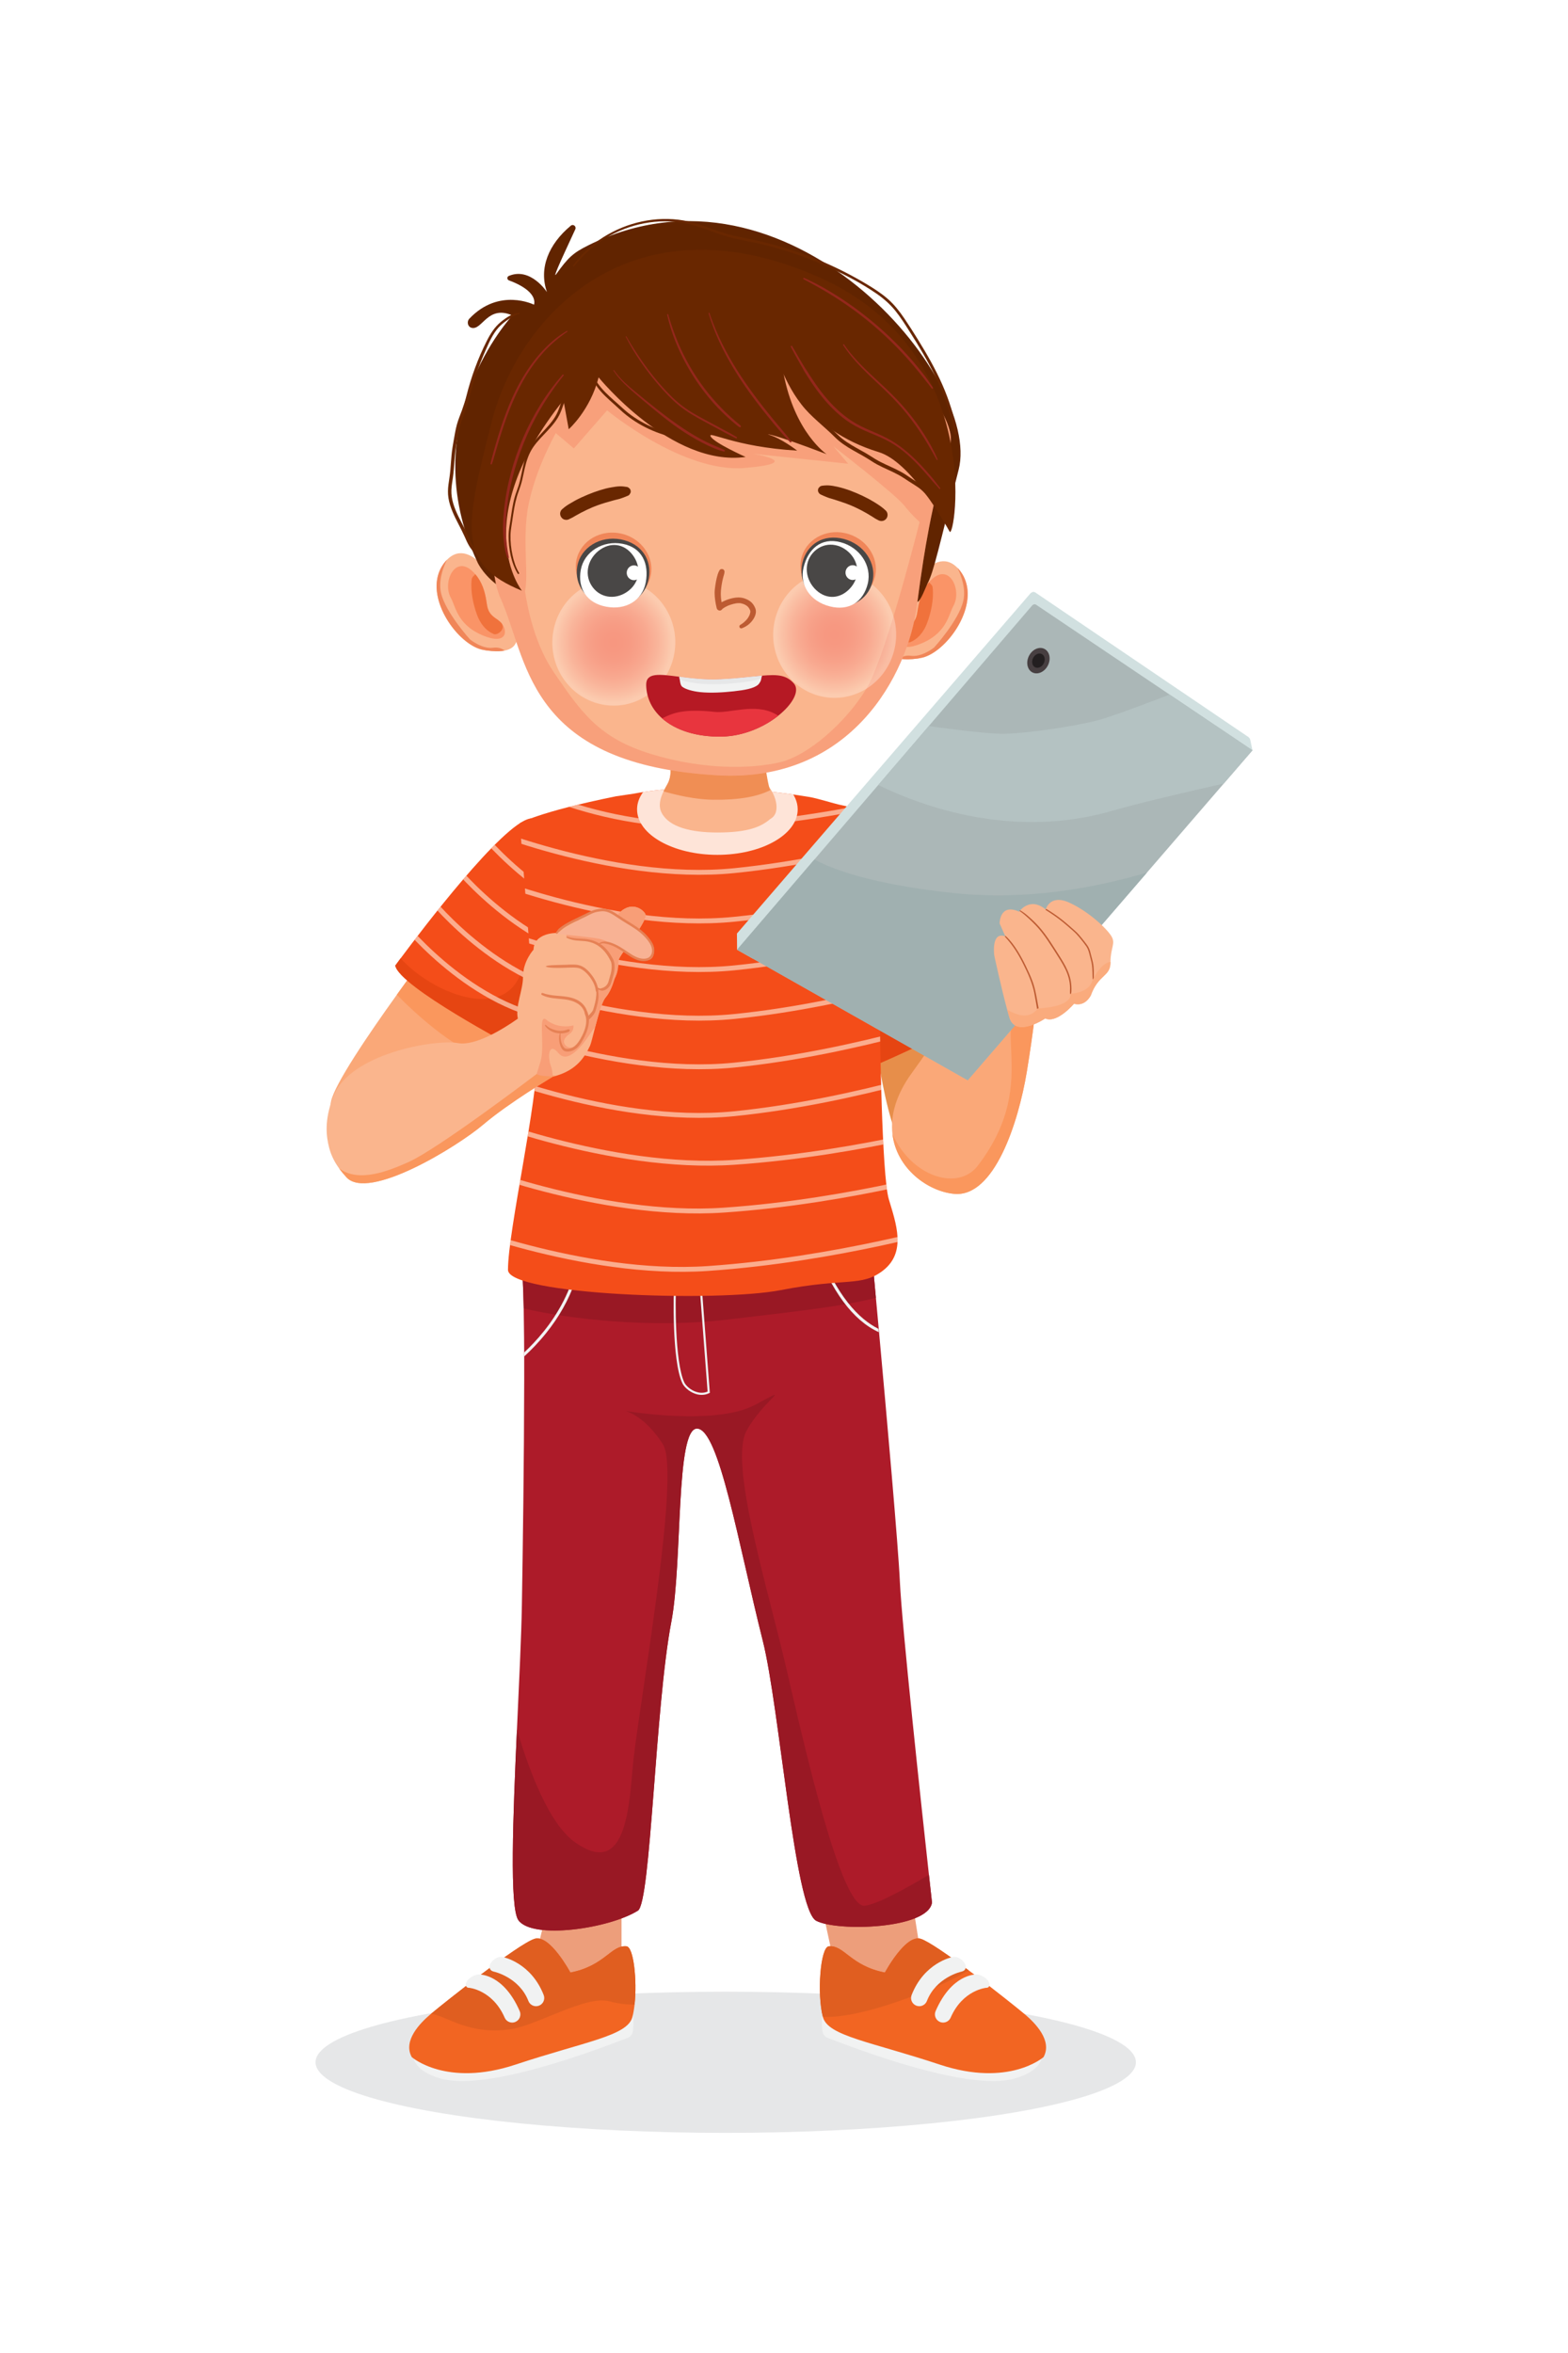 <?xml version="1.0" encoding="utf-8"?>
<!-- Generator: Adobe Illustrator 27.5.0, SVG Export Plug-In . SVG Version: 6.00 Build 0)  -->
<svg version="1.1" xmlns="http://www.w3.org/2000/svg" xmlns:xlink="http://www.w3.org/1999/xlink" x="0px" y="0px"
	 viewBox="0 0 3200 4800" style="enable-background:new 0 0 3200 4800;" xml:space="preserve">
<g id="BACKGROUND">
	<rect style="fill:#FFFFFF;" width="3200" height="4800"/>
</g>
<g id="OBJECTS">
	<g>
		<ellipse style="fill:#E6E7E8;" cx="1481.071" cy="4206.949" rx="837.106" ry="143.978"/>
		<g>
			<polygon style="fill:#ED9E7B;" points="1684.546,3923.386 1714.494,4061.98 1834.282,4147.02 1902.058,4133.126 
				1859.501,3862.571 			"/>
			<g>
				<path style="fill:#F1F2F2;" d="M1677.344,4131.503c0.232,4.515,0.631,8.631,1.095,12.05c0.797,6.174,4.88,11.386,10.722,13.61
					c49.295,18.789,285.05,110.807,381.815,82.823c25.594-7.403,40.631-17.395,48.665-28.349
					c25.992-35.354-20.88-80.632-20.88-80.632s-326.412-82.425-386.695-65.827
					C1680.231,4073.943,1676.182,4108.267,1677.344,4131.503z"/>
				<path style="fill:#F26522;" d="M2129.663,4196.38c0,0-70.368,62.187-211.746,15.301
					c-141.341-46.887-228.031-58.362-238.408-96.689c-0.076-0.228-0.114-0.455-0.19-0.682
					c-12.157-46.28-5.265-142.287,12.157-143.953c31.435-2.954,44.047,39.804,114.451,53.514c0,0,42.267-78.965,73.284-68.739
					c15.982,5.264,56.392,33.404,97.9,64.422c51.242,38.213,104.226,80.82,115.246,90.212
					C2112.28,4126.77,2148.259,4162.787,2129.663,4196.38z"/>
				<path style="fill:#E05E20;" d="M1977.111,4019.553c-32.532,19.201-78.586,40.675-143.765,63.095
					c-73.814,25.375-122.329,33.139-154.028,31.661c-12.157-46.28-5.265-142.287,12.157-143.953
					c31.435-2.954,44.047,39.804,114.451,53.514c0,0,42.267-78.965,73.284-68.739
					C1895.193,3960.395,1935.603,3988.535,1977.111,4019.553z"/>
				<g>
					<path style="fill:#F1F2F2;" d="M1876.47,4092.572c6.534-0.172,12.638-4.186,15.16-10.661
						c18.717-48.038,68.593-59.456,70.708-59.915c9.003-1.97,11.088-10.332,5.831-17.896c-5.362-7.714-15.057-13.828-24.084-11.927
						c-2.828,0.592-58.232,12.371-83.643,77.588c-3.356,8.612,0.906,18.315,9.518,21.669
						C1872.101,4092.262,1874.31,4092.629,1876.47,4092.572z"/>
					<path style="fill:#F1F2F2;" d="M1925.172,4125.94c6.296-0.166,12.233-3.897,14.914-10.056
						c24.733-56.78,72.822-61.034,73.299-60.953c3.253,0.552,8.615-3.78,4.469-12.036c-4.704-9.37-19.018-15.281-25.267-15.109
						c-2.801,0.077-50.467-0.391-83.19,74.737c-3.691,8.474,0.187,18.334,8.661,22.023
						C1920.377,4125.559,1922.8,4126.002,1925.172,4125.94z"/>
				</g>
			</g>
		</g>
		<g>
			<polygon style="fill:#ED9E7B;" points="1268.437,3881.724 1268.437,4004.665 1148.648,4110.269 1079.296,4047.973 
				1121.853,3873.843 			"/>
			<g>
				<path style="fill:#F1F2F2;" d="M1292.659,4131.503c-0.232,4.515-0.631,8.631-1.096,12.05c-0.797,6.174-4.88,11.386-10.722,13.61
					c-49.296,18.789-285.05,110.807-381.815,82.823c-25.594-7.403-40.631-17.395-48.665-28.349
					c-25.992-35.354,20.88-80.632,20.88-80.632s326.412-82.425,386.695-65.827
					C1289.771,4073.943,1293.82,4108.267,1292.659,4131.503z"/>
				<path style="fill:#F26522;" d="M1295.063,4089.086c-1.023,9.582-2.538,18.407-4.583,25.905
					c-10.376,38.327-97.029,49.802-238.408,96.689c-141.378,46.886-211.746-15.301-211.746-15.301
					c-18.557-33.593,17.422-69.61,37.305-86.615c0.606-0.492,1.325-1.098,2.158-1.818c27.042-22.61,176.373-141.378,210.989-152.816
					c31.056-10.226,73.284,68.739,73.284,68.739c70.443-13.71,83.017-56.468,114.489-53.514
					C1293.207,3971.757,1300.402,4039.928,1295.063,4089.086z"/>
				<path style="fill:#E05E20;" d="M1295.063,4089.086c-14.695,0.569-31.662-1.325-51.28-6.438
					c-49.729-12.908-146.444,49.244-203.173,57.037c-84.244,11.573-125.628-25.695-160.822-31.738
					c27.042-22.61,176.373-141.378,210.989-152.816c31.056-10.226,73.284,68.739,73.284,68.739
					c70.443-13.71,83.017-56.468,114.489-53.514C1293.207,3971.757,1300.402,4039.928,1295.063,4089.086z"/>
				<g>
					<path style="fill:#F1F2F2;" d="M1093.532,4092.572c-6.534-0.172-12.638-4.186-15.16-10.661
						c-18.717-48.038-68.593-59.456-70.708-59.915c-9.003-1.97-11.088-10.332-5.831-17.896c5.362-7.714,15.057-13.828,24.084-11.927
						c2.828,0.592,58.232,12.371,83.643,77.588c3.356,8.612-0.906,18.315-9.518,21.669
						C1097.901,4092.262,1095.692,4092.629,1093.532,4092.572z"/>
					<path style="fill:#F1F2F2;" d="M1044.83,4125.94c-6.296-0.166-12.233-3.897-14.914-10.056
						c-24.733-56.78-72.822-61.034-73.299-60.953c-3.253,0.552-8.615-3.78-4.469-12.036c4.704-9.37,19.018-15.281,25.267-15.109
						c2.801,0.077,50.467-0.391,83.19,74.737c3.691,8.474-0.187,18.334-8.661,22.023
						C1049.625,4125.559,1047.202,4126.002,1044.83,4125.94z"/>
				</g>
			</g>
		</g>
		<g>
			<path style="fill:#AD1B29;" d="M1902.05,3881.06c-7.84,54.42-193.79,59.69-236.36,37.19c-43.97-23.25-74.54-434.55-109.04-571.42
				c-50.18-199.29-89-430.31-133.69-432.55c-44.69-2.27-29.77,273.29-52.87,393.99c-33.29,173.84-41.77,572.79-68.28,589.38
				c-58.06,36.36-214.82,59.69-243.87,19.47c-18.25-25.3-11.05-211.26-2.95-389.07c0-0.04,0-0.04,0-0.04
				c4.36-95.74,9.01-189.1,10.07-253.75c1.9-111.57,4.51-299.72,4.7-452.01v-0.03c0.04-2.39,0.04-4.78,0.04-7.12v-0.04
				c0.02-16.5,0.02-32.53-0.03-47.95c-0.01-2.73-0.02-5.45-0.04-8.14c-0.03-6.82-0.07-13.51-0.12-20.07c0-3.9-0.04-7.77-0.08-11.59
				c-0.17-21.14-0.42-40.68-0.77-58.17c-0.92-46.47-2.52-78.36-5.04-86.77c-0.33-1.11-0.68-1.81-1.04-2.08l115.63-7.73l6.32-0.42
				l48.1-3.22l5.94-0.37l423.53-28.26l5.95-0.41l105.62-7.03l3.15-0.21c0,0,2.46,26.13,6.36,68.4c0.91,9.66,1.86,20.22,2.88,31.47
				c0.45,4.86,0.91,9.85,1.39,14.97c1.6,17.19,3.31,35.8,5.09,55.44c0.22,2.16,0.41,4.35,0.6,6.55
				c16.48,180.61,39.96,444.55,43.25,517.15c4.17,90.82,43.71,456.1,59.27,597.82C1899.66,3859.66,1902.05,3881.06,1902.05,3881.06z
				"/>
			<path style="fill:#991824;" d="M1902.051,3881.061c-7.84,54.424-193.795,59.688-236.364,37.191
				c-43.97-23.254-74.533-434.551-109.035-571.423c-50.181-199.286-89.001-430.31-133.691-432.544
				c-44.69-2.272-29.768,273.289-52.871,393.99c-33.289,173.836-41.773,572.787-68.284,589.375
				c-58.059,36.358-214.815,59.688-243.863,19.467c-18.254-25.299-11.058-211.254-2.954-389.066
				c26.019,87.903,66.277,193.264,118.883,230.38c95.098,67.111,108.884-45.864,117.064-150.43
				c8.218-104.566,100.476-601.948,61.884-661.939c-36.964-57.529-74.003-67.187-76.958-67.868
				c6.514,1.099,184.174,30.563,264.881-12.271c82.184-43.591,20.111-13.407-16.777,52.037
				c-36.926,65.406,41.925,317.487,80.517,484.203c38.592,166.715,112.254,490.489,160.126,485.452
				c24.655-2.575,81.653-33.631,131.153-63.171C1899.665,3859.663,1902.051,3881.061,1902.051,3881.061z"/>
			<path style="fill:#991824;" d="M1787.55,2647.48c-74.3,19.16-189.21,30.68-300.36,44.06c-158.84,19.1-327.59-1.06-418.43-22.4
				c-0.92-46.47-2.52-78.36-5.04-86.77l710.05-49.52l3.15-0.22v0.01c0,0,2.46,26.13,6.36,68.4c0.91,9.66,1.86,20.22,2.88,31.47
				C1786.61,2637.37,1787.07,2642.36,1787.55,2647.48z"/>
			<g>
				<path style="fill:#F1F2F2;" d="M1793.239,2717.49c-52.605-24.011-96.5-83.244-131.039-176.866l5.946-0.417
					c38.554,103.317,84.455,150.43,124.487,170.427C1792.861,2712.907,1793.051,2715.179,1793.239,2717.49z"/>
			</g>
			<g>
				<path style="fill:#F1F2F2;" d="M1431.184,2612.43l-55.337,11.248l-0.229,1.492c-0.888,5.538-4.958,150.781,17.08,196.833
					c3.353,7.001,12.896,16.584,25.906,21.118c4.528,1.578,9.027,2.353,13.412,2.353c5.359,0,10.517-1.177,15.302-3.529l1.319-0.66
					L1431.184,2612.43z M1420.007,2839.047c-11.319-3.931-20.375-12.481-23.441-18.909c-19.773-41.318-18.312-175.113-16.85-192.845
					l47.542-9.67l16.851,221.05C1434.91,2842.691,1425.997,2841.142,1420.007,2839.047z"/>
			</g>
			<g>
				<path style="fill:#F1F2F2;" d="M1184.63,2572.14c-2.71,14.64-6.54,29.12-11.5,43.39c-12.54,36.15-32.22,71.08-58.49,103.83
					c-15.14,18.87-30.79,34.86-44.87,47.75c-0.01-2.73-0.02-5.45-0.04-8.14c12.84-12.05,26.79-26.61,40.35-43.52
					c27.24-33.98,56.55-82.45,68.23-142.89L1184.63,2572.14z"/>
			</g>
		</g>
		<g>
			<path style="fill:#FAA878;" d="M1069.641,2046.58c0,0-40.535,48.388-94.119,106.187
				c-60.6,65.364-137.861,142.769-192.034,175.831c-42.956,26.216-121.618-17.368-107.862-81.934
				c7.473-35.077,74.565-134.248,134.288-217.504c50.194-70.01,95.193-128.764,95.193-128.764L1069.641,2046.58z"/>
			<path style="fill:#FA975D;" d="M1069.641,2046.58c0,0-40.535,48.388-94.119,106.187
				c-54.972-19.75-128.031-84.787-165.608-123.608c50.194-70.01,95.193-128.764,95.193-128.764L1069.641,2046.58z"/>
		</g>
		<path style="fill-rule:evenodd;clip-rule:evenodd;fill:#E78E4A;" d="M1779.28,2061.38c0,0,22.646,236.842,71.354,292.617
			c48.707,55.775,138.574,4.509,155.225-63.406s-113.612-383.57-113.612-383.57L1779.28,2061.38z"/>
		<g>
			<g>
				<defs>
					<path id="SVGID_1_" d="M1142.832,1938.168c0.052,51.543-3.416,91.057-9.109,95.323
						c-17.957,13.455-86.947,101.423-86.947,101.423s-231.705-122.168-240.108-165.15c0,0,3.927-5.393,10.876-14.738
						c43.716-58.741,206.863-273.549,263.825-285.172C1126.445,1660.667,1142.753,1827.257,1142.832,1938.168z"/>
				</defs>
				<use xlink:href="#SVGID_1_"  style="overflow:visible;fill:#F44D19;"/>
				<clipPath id="SVGID_00000145775819301191645620000017101131624138602174_">
					<use xlink:href="#SVGID_1_"  style="overflow:visible;"/>
				</clipPath>
				<path style="clip-path:url(#SVGID_00000145775819301191645620000017101131624138602174_);fill:#E64512;" d="M1142.832,1938.168
					c0.052,51.543-3.416,91.057-9.109,95.323c-17.957,13.455-86.947,101.423-86.947,101.423s-231.705-122.168-240.108-165.15
					c0,0,3.927-5.393,10.876-14.738c65.131,71.555,208.125,127.731,244.401,32.381
					C1070.877,1963.931,1111.184,1955.943,1142.832,1938.168z"/>
				<g style="opacity:0.7;clip-path:url(#SVGID_00000145775819301191645620000017101131624138602174_);">
					<path style="fill:none;stroke:#FED5C1;stroke-width:9.958;stroke-miterlimit:10;" d="M823.89,1884.822
						c1.905,2.858,155.288,190.538,338.205,196.254"/>
					<path style="fill:none;stroke:#FED5C1;stroke-width:9.958;stroke-miterlimit:10;" d="M878.534,1833.661
						c1.905,2.858,155.288,190.538,338.205,196.254"/>
					<path style="fill:none;stroke:#FED5C1;stroke-width:9.958;stroke-miterlimit:10;" d="M926.863,1765.722
						c1.905,2.858,155.289,190.538,338.205,196.254"/>
					<path style="fill:none;stroke:#FED5C1;stroke-width:9.958;stroke-miterlimit:10;" d="M980.405,1698.266
						c1.905,2.858,155.289,190.538,338.205,196.254"/>
				</g>
			</g>
		</g>
		<g>
			<g>
				<defs>
					<path id="SVGID_00000042007023929943242960000012787552908730683050_" d="M1699.625,1911.499
						c-17.355,48.533-27.355,86.918-23.425,92.848c12.397,18.703,68.399,186.53,68.399,186.53s238.719-99.08,261.066-136.746
						c0,0-1.888-6.398-5.297-17.534c-21.455-70.009-103.008-327.125-152.76-357.199
						C1808.234,1655.609,1736.938,1807.053,1699.625,1911.499z"/>
				</defs>
				<use xlink:href="#SVGID_00000042007023929943242960000012787552908730683050_"  style="overflow:visible;fill:#F44D19;"/>
				<clipPath id="SVGID_00000060006305453756372630000008501534000984389537_">
					<use xlink:href="#SVGID_00000042007023929943242960000012787552908730683050_"  style="overflow:visible;"/>
				</clipPath>
				<path style="clip-path:url(#SVGID_00000060006305453756372630000008501534000984389537_);fill:#E64512;" d="M1699.625,1911.499
					c-17.355,48.533-27.355,86.918-23.425,92.848c12.397,18.703,68.399,186.53,68.399,186.53s238.719-99.08,261.066-136.746
					c0,0-1.888-6.398-5.297-17.534c-85.375,45.532-238.93,50.436-241.085-51.559
					C1758.753,1959.926,1723.467,1938.868,1699.625,1911.499z"/>
				<g style="opacity:0.7;clip-path:url(#SVGID_00000060006305453756372630000008501534000984389537_);">
					<path style="fill:none;stroke:#FED5C1;stroke-width:9.958;stroke-miterlimit:10;" d="M2017.963,1968.337
						c-2.754,2.052-219.662,171.003-393.88,114.971"/>
					<path style="fill:none;stroke:#FED5C1;stroke-width:9.958;stroke-miterlimit:10;" d="M1983.669,1901.799
						c-2.754,2.052-208.107,161.366-382.324,105.334"/>
					<path style="fill:none;stroke:#FED5C1;stroke-width:9.958;stroke-miterlimit:10;" d="M1960.957,1821.577
						c-2.754,2.052-201.933,160.659-376.15,104.627"/>
					<path style="fill:none;stroke:#FED5C1;stroke-width:9.958;stroke-miterlimit:10;" d="M1933.172,1740.06
						c-2.754,2.052-210.249,127.337-384.465,71.306"/>
				</g>
			</g>
		</g>
		<g>
			<path style="fill-rule:evenodd;clip-rule:evenodd;fill:#FAA878;" d="M2119.154,1999.37c0,0-0.327,5.052-1.152,14.62
				c-2.29,26.452-8.455,87.431-22.381,171.813c-17.29,104.76-66.686,257.018-148.07,249.624
				c-53.846-4.882-117.953-51.556-126.238-122.22c-4.241-36.137,6.112-78.544,39.907-124.851
				c99.878-136.866,231.221-363.244,231.221-363.244L2119.154,1999.37z"/>
			<path style="fill:#FA975D;" d="M2118.002,2013.99c-2.29,26.452-8.455,87.431-22.381,171.813
				c-17.29,104.76-66.686,257.018-148.07,249.624c-53.846-4.882-117.953-51.556-126.238-122.22
				c38.337,86.794,133.536,118.043,174.374,64.529c138.09-180.951,6.011-300.501,114.292-359.805
				C2112.688,2016.451,2115.358,2015.129,2118.002,2013.99z"/>
			<path style="fill-rule:evenodd;clip-rule:evenodd;fill:#E78E4A;" d="M1994.717,2002.92
				c-0.855,6.162,33.163,65.126,101.598,47.554c68.435-17.571,153.647-183.5,98.159-235.289S2034.483,1716.231,1994.717,2002.92z"/>
		</g>
		<g>
			<defs>
				<path id="SVGID_00000025413157278285509710000002839949680241737403_" d="M1813.87,2446.235
					c14.573,49.119,36.943,108.565-12.469,146.156c-43.506,33.097-75.984,13.74-207.274,39.276
					c-131.317,25.56-557.441,9.861-557.441-41.235c0-79.594,62.311-351.478,58.95-435.948
					c-3.361-84.494-34.794-475.085-34.794-475.085s35.952-22.579,196.442-55.012c2.124-0.423,33.391-4.844,35.542-5.244
					c131.773-24.995,287.557-5.225,359.399,6.731c15.03,2.494,52.412,13.938,59.106,15.279
					c39.282,7.861,132.607,34.073,132.607,34.073s-58.192,257.268-48.029,423.407
					C1795.909,2098.634,1799.27,2397.116,1813.87,2446.235z"/>
			</defs>
			<use xlink:href="#SVGID_00000025413157278285509710000002839949680241737403_"  style="overflow:visible;fill:#F44D19;"/>
			<clipPath id="SVGID_00000103959923351677480430000010656412590538958269_">
				<use xlink:href="#SVGID_00000025413157278285509710000002839949680241737403_"  style="overflow:visible;"/>
			</clipPath>
			<g style="opacity:0.7;clip-path:url(#SVGID_00000103959923351677480430000010656412590538958269_);">
				<path style="fill:none;stroke:#FED5C1;stroke-width:9.958;stroke-miterlimit:10;" d="M956.765,1677.3
					c0,0,287.633,124.368,541.806,98.782S1997.685,1665,1997.685,1665"/>
				<path style="fill:none;stroke:#FED5C1;stroke-width:9.958;stroke-miterlimit:10;" d="M1000.622,1571.725
					c58.871,25.455,236.572,138.673,549.615,107.161c254.173-25.586,508.25-104.706,508.25-104.706"/>
				<path style="fill:none;stroke:#FED5C1;stroke-width:9.958;stroke-miterlimit:10;" d="M956.765,1776.469
					c0,0,287.633,124.368,541.806,98.782s499.114-111.082,499.114-111.082"/>
				<path style="fill:none;stroke:#FED5C1;stroke-width:9.958;stroke-miterlimit:10;" d="M956.765,1875.638
					c0,0,287.633,124.368,541.806,98.782s499.114-111.082,499.114-111.082"/>
				<path style="fill:none;stroke:#FED5C1;stroke-width:9.958;stroke-miterlimit:10;" d="M956.765,1974.806
					c0,0,287.633,124.368,541.806,98.782c254.173-25.586,499.114-111.082,499.114-111.082"/>
				<path style="fill:none;stroke:#FED5C1;stroke-width:9.958;stroke-miterlimit:10;" d="M956.765,2073.975
					c0,0,287.633,124.368,541.806,98.782c254.173-25.586,499.114-111.082,499.114-111.082"/>
				<path style="fill:none;stroke:#FED5C1;stroke-width:9.958;stroke-miterlimit:10;" d="M956.765,2173.144
					c0,0,287.633,124.368,541.806,98.782s499.114-111.082,499.114-111.082"/>
				<path style="fill:none;stroke:#FED5C1;stroke-width:9.958;stroke-miterlimit:10;" d="M956.765,2272.313
					c0,0,286.74,116.279,541.806,98.782c264.598-18.15,502.932-88.486,502.932-88.486"/>
				<path style="fill:none;stroke:#FED5C1;stroke-width:9.958;stroke-miterlimit:10;" d="M935.409,2369.806
					c0,0,286.74,116.279,541.806,98.782c264.598-18.15,502.932-88.485,502.932-88.485"/>
				<path style="fill:none;stroke:#FED5C1;stroke-width:9.958;stroke-miterlimit:10;" d="M902.818,2488.889
					c0,0,286.74,116.279,541.806,98.782c264.598-18.15,502.932-88.486,502.932-88.486"/>
			</g>
			<path style="clip-path:url(#SVGID_00000103959923351677480430000010656412590538958269_);fill:#FEE4D8;" d="M1627.958,1651.113
				c0,51.232-73.378,92.74-163.911,92.74c-90.512,0-163.911-41.507-163.911-92.74c0-18.464,9.561-35.682,26.018-50.152
				c103.669-24.946,226.227-5.215,282.747,6.719C1621.063,1620.646,1627.958,1635.421,1627.958,1651.113z"/>
		</g>
		<g>
			<path style="fill:#D1E0E0;" d="M2112.891,1208.608l434.542,294.655c2.171,1.472,3.687,3.855,4.292,6.745l4.311,20.613
				l-29.462,11.781l-419.193-275.368l-569.935,689.096l-33.204-18.784l-0.289-32.978l598.556-693.444
				C2105.484,1207.52,2109.811,1206.555,2112.891,1208.608z"/>
			<path style="fill:#ABB7B7;" d="M2556.03,1530.623l-58.487,67.741l-156.76,181.572l-365.805,423.721l-470.734-266.31
				l157.891-184.122l64.934-75.713l65.24-76.078l29.553-34.467l73.661-85.896l210.603-245.577c2.362-2.759,5.853-3.559,8.32-1.893
				l272.458,183.264l104.115,70.028L2556.03,1530.623z"/>
			<path style="fill:#A0B0B0;" d="M2340.783,1779.936l-365.805,423.721l-470.734-266.31l157.891-184.122
				c64.964,35.77,182.482,58.399,289.679,69.129C2095.044,1836.698,2232.227,1812.002,2340.783,1779.936z"/>
			<path style="fill:#B4C2C2;" d="M2556.03,1530.623l-58.487,67.741c-84.604,19.187-178.555,41.293-226.387,55.261
				c-201.513,58.818-385.705-6.934-478.847-52.19l29.553-34.467l73.661-85.896c0,0,115.431,16.797,155.119,15.803
				c47.769-1.185,144.927-15.286,193.17-28.484c36.06-9.857,143.093-51.525,143.093-51.525l104.115,70.028L2556.03,1530.623z"/>
			<g>
				
					<ellipse transform="matrix(0.454 -0.891 0.891 0.454 -42.309 2624.027)" style="fill:#473F41;" cx="2118.554" cy="1346.513" rx="26.936" ry="21.643"/>
				
					<ellipse transform="matrix(0.454 -0.891 0.891 0.454 -42.309 2624.027)" style="fill:#231F20;" cx="2118.554" cy="1346.513" rx="15.155" ry="12.177"/>
			</g>
		</g>
		<g>
			<path style="fill-rule:evenodd;clip-rule:evenodd;fill:#FAB58D;" d="M2266.307,1962.238v0.668
				c0,30.064-24.515,24.056-40.234,67.981c-13.874,24.502-34.213,16.648-34.213,16.648s-34.685,41.15-58.728,30.051
				c0,0-60.115,40.692-73.06-1.845c-1.466-4.817-2.997-10.17-4.555-15.863c-12.238-44.658-26.426-110.833-26.426-110.833
				s-6.937-49.946,22.656-38.847l-11.688-26.36c0,0-0.34-42.079,39.894-24.044c0,0,21.269-31.648,54.095-4.489
				c0,0,8.324-32.041,48.1-14.005c39.763,18.036,76.751,53.178,86.004,68.44C2277.328,1924.871,2266.477,1932.737,2266.307,1962.238
				z"/>
			<g>
				<g>
					<path style="fill:#BD5B32;" d="M2232.076,1996.91c0.244-11.072,0.683-22.388-1.57-33.305c-0.975-4.726-2.37-9.371-3.529-14.054
						c-1.484-5.997-2.843-12.511-5.987-17.904c-2.388-4.096-5.492-7.862-8.388-11.601c-3.609-4.66-7.314-9.258-11.212-13.682
						c-3.876-4.399-8.247-8.178-12.636-12.058c-5.113-4.521-10.247-9.019-15.5-13.377c-10.195-8.457-20.944-16.25-32.199-23.237
						c-1.764-1.095-3.536-2.178-5.312-3.253c-1.358-0.822-2.567,1.274-1.239,2.119c11.465,7.298,22.751,14.855,33.328,23.406
						c5.038,4.073,9.94,8.311,14.801,12.594c4.758,4.193,9.799,8.229,14.153,12.848c3.75,3.978,7.219,8.229,10.627,12.5
						c3.303,4.14,6.562,8.335,9.571,12.695c3.164,4.585,4.729,9.811,6.144,15.154c1.372,5.182,2.715,10.388,3.995,15.593
						c2.364,9.616,2.285,19.517,2.552,29.357c0.056,2.068,0.104,4.136,0.151,6.204
						C2229.859,1998.357,2232.044,1998.36,2232.076,1996.91L2232.076,1996.91z"/>
				</g>
			</g>
			<g>
				<g>
					<path style="fill:#BD5B32;" d="M2081.299,1858.757c6.377,4.318,12.248,9.4,17.902,14.613
						c5.266,4.855,10.423,9.833,15.321,15.061c8.602,9.182,16.236,19.166,23.294,29.57c7.597,11.199,14.758,22.705,22.007,34.131
						c6.749,10.638,13.464,21.493,17.995,33.297c2.372,6.18,4.111,12.594,5.068,19.147c0.518,3.547,0.786,7.135,0.864,10.718
						c0.085,3.897-0.418,7.84-0.026,11.709c0.114,1.122,1.718,1.487,2.059,0.279c0.945-3.348,0.88-6.916,0.867-10.38
						c-0.012-3.315-0.191-6.63-0.558-9.925c-0.68-6.104-1.973-12.119-3.887-17.956c-3.946-12.032-10.266-23.102-16.908-33.819
						c-7.307-11.791-14.762-23.525-22.434-35.082c-7.057-10.63-14.595-20.945-23.12-30.453c-4.683-5.222-9.631-10.179-14.836-14.88
						c-5.677-5.128-11.405-10.393-17.803-14.619c-1.594-1.052-3.22-2.052-4.877-3.001
						C2081.189,1856.572,2080.326,1858.098,2081.299,1858.757L2081.299,1858.757z"/>
				</g>
			</g>
			<g>
				<g>
					<path style="fill:#BD5B32;" d="M2051.042,1910.903c7.713,8.466,14.784,17.338,21.044,26.94
						c6.243,9.576,11.733,19.626,16.795,29.869c8.991,18.194,17.605,36.897,21.672,56.885c2.223,10.927,3.767,21.984,5.871,32.935
						c0.397,2.066,3.551,1.191,3.155-0.87c-3.584-18.655-5.953-37.557-12.636-55.445c-3.963-10.608-8.783-20.926-13.719-31.112
						c-5.074-10.474-10.549-20.771-16.77-30.613c-6.807-10.77-14.543-21.39-24.003-29.999
						C2051.502,1908.628,2050.176,1909.952,2051.042,1910.903L2051.042,1910.903z"/>
				</g>
			</g>
			<path style="fill:#FAAB7D;" d="M2266.307,1962.238v0.668c0,30.064-24.515,24.056-40.234,67.981
				c-13.874,24.502-34.213,16.648-34.213,16.648s-34.685,41.15-58.728,30.051c0,0-60.115,40.692-73.06-1.845
				c-1.466-4.817-2.997-10.17-4.555-15.863c21.844,12.159,45.862,19.731,62.484-2.781c0,0,68.97-1.559,66.771-30.092
				c0,0,37.498-0.316,44.814-27.382C2229.587,1999.622,2246.244,1964.101,2266.307,1962.238z"/>
		</g>
		<g>
			<g>
				<path style="fill:#FAB58D;" d="M1572.145,1670.555c-18.891,16.276-45.882,27.71-107.838,27.71
					c-53.877,0-98.682-10.858-113.928-40.011c-7.56-14.455-2.672-30.397,3.791-43.83c2.651-5.529,5.572-10.635,8.016-15.032
					c10.813-19.495,4.495-42.387,5.469-53.156c0.228-2.775-3.501-100.117-3.501-100.117l145.414,19.717l32.148,6.639
					c0,9.303,0.041,18.296,0.165,26.844c0.373,26.712,5.448,67.789,5.552,68.277c2.403,10.88,4.453,17.231,7.995,22.359
					c1.678,2.465,3.687,4.641,6.214,6.906C1581.59,1614.691,1596.546,1657.366,1572.145,1670.555z"/>
			</g>
			<path style="fill:#F08E54;" d="M1572.101,1611.777c-25.955,13.456-65.269,20.417-117.051,19.676
				c-37.934-0.544-76.003-10.013-100.881-17.029c2.651-5.529,5.572-10.635,8.016-15.032c10.813-19.495,4.495-42.387,5.469-53.156
				c0.228-2.775-3.501-100.117-3.501-100.117l145.414,19.717l32.148,6.639c0,9.303,0.041,18.296,0.165,26.844
				c0.373,26.712,14.875,21.605,20.053,63.17C1563.315,1573.571,1568.559,1606.648,1572.101,1611.777z"/>
		</g>
		<g>
			<g>
				<path style="fill:#FAB58D;" d="M1835.714,1343.675c9.418,1.821,21.765,1.79,37.493-0.34c1.677-0.218,3.407-0.458,5.178-0.746
					c47.381-7.374,114.279-93.779,92.271-157.109c-0.576-1.728-1.24-3.451-1.984-5.141c-2.797-6.46-6.605-12.631-11.499-18.39
					c-0.981-1.126-1.905-2.182-2.87-3.189c-0.01-0.027-0.047-0.043-0.057-0.07c-52.761-54.807-114.455,71.446-114.455,71.446
					s-21.838,39.966-28.074,68.817c-0.75,3.329-1.268,6.471-1.53,9.413C1808.529,1327.211,1815.433,1339.752,1835.714,1343.675z"/>
				<path style="fill:#FA9467;" d="M1872.126,1315.746c59.941-20.861,63.283-61.306,73.465-79.46
					c18.05-32.154-7.682-87.822-43.194-55.041c-2.239,2.068-4.304,4.191-6.213,6.405c-14.509,16.621-19.892,36.273-22.663,53.33
					c-2.654,16.417-2.94,26.693-22.332,38.922c-1.323,0.821-2.552,1.729-3.707,2.669
					C1827.787,1298.661,1828.553,1330.943,1872.126,1315.746z"/>
				<path style="fill:#F08659;" d="M1835.714,1343.675c9.418,1.821,21.765,1.79,37.493-0.34c1.557-0.45,3.224-0.851,5.033-1.123
					c47.292-7.369,114.011-93.451,92.416-156.732c-0.576-1.728-1.24-3.451-1.984-5.141c-2.812-6.579-6.646-12.895-11.645-18.767
					c-0.991-1.153-1.952-2.225-2.928-3.259c0.062,0.161,0.141,0.286,0.203,0.447c8.13,17.212,17.073,43.222,11.614,66.925
					c-9.203,39.973-59.479,95.088-59.479,95.088s-24.612,20.084-47.305,17.004
					C1852.707,1336.905,1843.453,1337.273,1835.714,1343.675z"/>
				<path style="fill:#F0723C;" d="M1857.713,1309.996c12.695-5.19,26.301-16.929,34.893-40.486
					c6.625-18.166,13.554-45.527,10.777-70.75c-0.686-6.228-5.253-7.482-7.2-11.111c-14.509,16.621-19.892,36.273-22.663,53.33
					c-2.654,16.417-2.94,26.693-22.332,38.922c-1.323,0.821-5.663,4.579-6.819,5.519
					C1830.479,1298.148,1850.055,1313.127,1857.713,1309.996z"/>
			</g>
			<g>
				<path style="fill:#FAB58D;" d="M1029.756,1327.188c-9.424,1.828-21.771,1.806-37.492-0.312
					c-1.676-0.217-3.405-0.455-5.176-0.742c-47.356-7.338-113.964-93.692-91.743-157.039c0.581-1.728,1.252-3.452,2.001-5.142
					c2.818-6.462,6.648-12.636,11.561-18.399c0.985-1.127,1.912-2.183,2.881-3.191c0.01-0.027,0.047-0.043,0.058-0.07
					c52.945-54.848,114.216,71.358,114.216,71.358s21.703,39.949,27.843,68.796c0.739,3.329,1.247,6.47,1.498,9.412
					C1056.996,1310.704,1050.05,1323.249,1029.756,1327.188z"/>
				<path style="fill:#FA9467;" d="M993.438,1299.287c-59.871-20.816-63.077-61.257-73.198-79.404
					c-17.942-32.14,7.977-87.828,43.379-55.074c2.232,2.067,4.29,4.187,6.192,6.4c14.453,16.61,19.771,36.258,22.484,53.313
					c2.599,16.415,2.85,26.691,22.201,38.905c1.32,0.82,2.546,1.727,3.698,2.666
					C1037.834,1282.168,1036.959,1314.451,993.438,1299.287z"/>
				<path style="fill:#F08659;" d="M1029.756,1327.188c-9.424,1.828-21.771,1.806-37.492-0.312
					c-1.556-0.448-3.222-0.848-5.029-1.119c-47.267-7.333-113.697-93.364-91.89-156.661c0.581-1.728,1.252-3.452,2.001-5.142
					c2.834-6.581,6.689-12.9,11.708-18.776c0.995-1.154,1.959-2.226,2.939-3.261c-0.063,0.162-0.142,0.286-0.204,0.447
					c-8.188,17.218-17.219,43.235-11.838,66.934c9.068,39.966,59.159,95.043,59.159,95.043s24.544,20.065,47.248,16.968
					C1012.786,1320.431,1022.038,1320.792,1029.756,1327.188z"/>
				<path style="fill:#F0723C;" d="M1007.869,1293.526c-12.677-5.181-26.244-16.909-34.757-40.46
					c-6.564-18.161-13.401-45.517-10.539-70.742c0.707-6.229,5.278-7.486,7.237-11.116c14.453,16.61,19.771,36.258,22.484,53.313
					c2.599,16.415,2.85,26.691,22.201,38.905c1.32,0.82,5.648,4.574,6.8,5.514
					C1035.144,1281.657,1015.518,1296.651,1007.869,1293.526z"/>
			</g>
			<path style="fill:#612400;" d="M1872.216,1227.716c6.064,0.19,17.759-31.76,20.648-37.246
				c13.149-24.97,23.35-75.026,63.54-232.347c47.668-186.591-348.561-660.055-755.614-457.746
				c-31.394,15.603-41.079,24.667-65.893,59.191c0,0-9.609,14.126,18.119-46.181c8.84-19.226,15.74-34.173,21.04-45.616
				c2.707-5.844-4.171-11.454-9.08-7.394c-45.465,37.601-65.795,87.181-48.68,135.54c0,0-33.465-51.879-77.979-32.996
				c-3.957,1.679-3.746,7.552,0.281,9.027c37.412,13.702,55.706,32.284,51.275,49.63c0,0-71.206-35.721-132.053,28.563
				c-5.617,5.935-3.444,16.307,4.314,18.497c22.028,6.218,32.602-47.409,83.678-25.17c0,0-205.487,219.32-71.056,504.1
				c0,0,52.612,119.168,257.975,75.044C1388.525,1189.137,1801.698,1225.509,1872.216,1227.716z"/>
			<path style="fill:#FAB58D;" d="M1938.811,907.678c-13.997,42.051-25.444,85.764-35.056,130.601
				c-2.616,11.966-5.106,24.039-7.422,36.177c-0.394,2.099-0.792,4.245-1.186,6.345c-3.867,20.306-7.39,40.788-10.654,61.389
				c-4.813,30.539-9.151,61.314-13.14,92.218c-18.363,142.028-134.616,362.705-407.136,347.173
				c-379.544-21.658-386.353-224.729-437.24-348.173c-0.506-1.263-1.013-2.526-1.564-3.794c-0.951-2.24-1.862-4.43-2.733-6.569
				c0,0-11.062-20.518-15.056-60.728c-0.074-0.613-0.103-1.221-0.177-1.834c-7.376-81.101,14.425-240.082,208.218-470.843
				C1508.415,341.062,1972.801,805.96,1938.811,907.678z"/>
			<path style="opacity:0.3;fill:#F36F51;" d="M1215.666,689.64c-193.807,230.811-215.597,389.74-208.194,470.849
				c-0.008-0.002-0.016-0.004-0.024-0.006c0.074,0.613,0.103,1.221,0.177,1.834c3.994,40.21,15.056,60.728,15.056,60.728
				c0.871,2.139,1.782,4.328,2.733,6.569c0.551,1.268,1.058,2.531,1.564,3.794c50.886,123.444,57.695,326.515,437.24,348.173
				c272.521,15.532,388.774-205.145,407.136-347.173c3.989-30.904,8.327-61.679,13.14-92.218
				c3.263-20.602,6.786-41.083,10.654-61.389c0.394-2.099,0.792-4.245,1.186-6.345c1.234-6.406,2.511-12.784,3.81-19.15
				c1.175-5.695,2.376-11.375,3.612-17.027l-0.026,0.008c9.648-44.832,21.067-88.559,35.082-130.609
				C1972.801,805.96,1508.415,341.062,1215.666,689.64z M1768.097,1405.017c-41.635,68.479-119.533,137.507-178.383,150.477
				c-58.899,13.011-154.146,15.174-260.628-17.278c-107.619-32.798-143.192-85.822-198.436-166.207
				c-37.878-55.075-53.243-126.435-59.166-165.925c7.005-35.601-3.218-86.515,3.248-150.397
				c8.325-82.25,59.559-172.157,59.559-172.157l36.884,31.272l67.758-77.707c0,0,154.815,128.363,281.319,117.492
				c126.504-10.871,15.804-29.017,15.804-29.017l194.875,20.392l-30.154-35.548c3.823,2.96,125.846,97.221,144.525,120.817
				c5.857,7.398,16.505,19.864,31.451,33.727C1859.594,1132.192,1803.054,1347.423,1768.097,1405.017z"/>
			<path style="fill:#692700;" d="M1599.102,761.994c0,0,43.467,114.392,194.193,160.284
				c65.666,19.994,134.447,144.131,144.787,162.288c10.34,18.157,75.749-366.276-265.019-518.276
				c-380.974-169.934-613.58,74.934-669.526,293.926c-55.945,218.993-70.608,290.818,61.62,344.854
				c0,0-113.596-141.397,84.712-388.792l10.809,59.314c0,0,43.799-38.551,60.975-105.786c0,0,148.844,183.469,300.03,162.34
				c0,0-63.663-28.315-71.245-41.631c-7.582-13.315,47.411,21.225,176.397,28.711c0,0-33.305-25.979-59.476-32.979
				c0,0,4.876-3.453,119.545,40.184C1686.904,926.431,1622.092,883.069,1599.102,761.994z"/>
			<g>
				<g>
					<g>
						<path style="fill:#692700;" d="M1059.603,638.344c-6.384-0.432-13.113,2.323-18.586,5.366
							c-6.561,3.648-12.726,8.031-18.558,12.748c-12.919,10.448-21.618,24.375-29.036,39.064
							c-18.024,35.693-31.774,73.311-41.494,112.062c-2.496,9.951-5.672,19.714-9.168,29.355
							c-3.545,9.773-7.66,19.333-10.379,29.386c-2.67,9.873-4.372,19.966-6.124,30.032c-1.823,10.478-3.646,20.892-4.671,31.488
							c-1.03,10.644-1.613,21.326-2.563,31.977c-0.862,9.673-2.571,19.201-3.821,28.823c-1.179,9.073-1.383,18.089-0.012,27.156
							c1.491,9.863,4.688,19.397,8.534,28.572c7.156,17.076,16.788,32.946,24.301,49.852c5.873,13.218,11.432,26.654,23.49,35.473
							c3.141,2.297,6.563,4.133,10.133,5.668c1.786,0.768,3.812,0.516,4.889-1.282c0.897-1.497,0.489-4.13-1.282-4.889
							c-6.723-2.881-12.632-6.892-17.315-12.55c-4.195-5.069-7.126-11.142-9.839-17.092c-3.201-7.02-6.215-14.106-9.704-20.993
							c-4.236-8.364-8.718-16.603-12.831-25.03c-8.227-16.854-15.046-34.83-14.379-53.872c0.304-8.676,1.934-17.214,3.147-25.79
							c1.423-10.061,2.137-20.188,2.885-30.317c0.778-10.525,1.587-21.067,3.263-31.494c1.578-9.814,3.336-19.642,5.252-29.396
							c1.912-9.734,4.361-19.343,7.93-28.611c3.66-9.503,7.278-19.02,10.383-28.723c3.044-9.515,5.238-19.211,7.742-28.872
							c2.474-9.547,5.272-19.009,8.36-28.375c6.206-18.82,13.612-37.201,21.671-55.298c6.888-15.468,14.039-31.74,25.463-44.475
							c4.477-4.991,9.745-9.313,15.135-13.277c5.907-4.343,12.254-8.499,18.925-11.578c2.58-1.191,5.409-2.271,8.258-2.536
							C1061.239,640.76,1061.27,638.456,1059.603,638.344L1059.603,638.344z"/>
					</g>
				</g>
				<g>
					<g>
						<path style="fill:#692700;" d="M1059.33,1168.675c-6.778-11.005-10.732-23.639-13.415-36.209
							c-2.88-13.492-4.441-27.286-4.072-41.093c0.169-6.322,0.939-12.491,1.991-18.718c1.36-8.048,2.49-16.132,3.707-24.203
							c2.373-15.737,5.401-31.331,10.96-46.293c2.87-7.724,5.375-15.443,7.282-23.468c1.838-7.73,3.303-15.542,5.099-23.281
							c3.55-15.3,8.254-30.108,17.221-43.169c16.827-24.509,43.161-42.144,55.347-69.887c3.19-7.262,5.574-14.825,8.271-22.274
							c1.38-3.812,2.833-7.6,4.559-11.271c1.574-3.347,3.427-6.552,5.088-9.855c6.204-12.332,11.305-25.782,20.942-35.961
							c1.248-1.319,2.016-2.696,2.916-4.255c0.938-1.625,2.226-2.947,3.533-4.282c1.011-1.032-0.261-2.528-1.489-1.929
							c-1.557,0.759-3.044,1.656-4.603,2.398c-1.828,0.872-3.526,1.536-4.947,3.033c-2.474,2.607-4.679,5.516-6.682,8.496
							c-3.956,5.884-7.052,12.286-10.035,18.701c-3.115,6.699-6.55,13.249-9.653,19.946c-3.443,7.432-5.889,15.249-8.545,22.981
							c-2.598,7.566-5.473,14.977-9.648,21.832c-3.861,6.339-8.453,12.185-13.297,17.797c-9.94,11.515-20.96,22.087-30.365,34.066
							c-4.595,5.853-8.886,12.014-12.14,18.726c-3.498,7.217-5.994,14.878-7.957,22.641c-3.984,15.75-6.111,31.93-10.981,47.463
							c-2.529,8.064-5.83,15.828-8.101,23.984c-2.126,7.635-3.713,15.404-5.027,23.216c-1.33,7.904-2.408,15.848-3.6,23.773
							c-1.086,7.216-2.574,14.396-3.231,21.669c-1.214,13.427-0.266,27.068,1.911,40.348c2.189,13.351,5.885,26.681,11.879,38.85
							c1.32,2.679,2.775,5.287,4.383,7.805C1057.709,1171.943,1060.392,1170.399,1059.33,1168.675L1059.33,1168.675z"/>
					</g>
				</g>
				<g>
					<g>
						<path style="fill:#692700;" d="M1205.469,743.786c-2.134,7.481-0.803,16.038,1.553,23.334
							c2.497,7.736,6.525,14.912,11.236,21.505c9.771,13.675,22.62,24.949,35.089,36.08c6.114,5.458,11.999,11.186,18.198,16.544
							c7.964,6.883,16.456,13.169,25.327,18.833c17.744,11.328,37.083,20.256,57.167,26.554c10.742,3.368,21.648,6.212,32.475,9.287
							c10.976,3.117,21.895,6.478,32.737,10.032c2.65,0.869,5.283,1.776,7.941,2.622c2.798,0.89,4.707-3.461,2.022-4.797
							c-10.158-5.054-21.044-8.46-31.911-11.612c-10.806-3.134-21.694-5.971-32.523-9.021c-10.039-2.827-19.931-6.022-29.583-9.988
							c-9.468-3.89-18.677-8.448-27.546-13.557c-8.841-5.093-17.388-10.754-25.419-17.052c-6.981-5.474-13.358-11.586-19.973-17.479
							c-12.119-10.797-24.605-21.31-35.12-33.739c-9.877-11.675-18.798-25.494-18.846-41.321c-0.006-1.951,0.014-3.89,0.029-5.84
							C1208.334,742.527,1205.918,742.212,1205.469,743.786L1205.469,743.786z"/>
					</g>
				</g>
				<g>
					<g>
						<path style="fill:#692700;" d="M1590.365,734.209c0.764,6.548,2.706,12.888,4.914,19.079
							c2.479,6.951,5.485,13.668,8.707,20.303c6.967,14.349,14.785,28.143,23.99,41.185c4.747,6.726,9.731,13.285,15.166,19.473
							c5.256,5.985,10.911,11.598,16.7,17.065c11.645,10.999,23.88,21.352,35.574,32.297c5.576,5.219,10.802,10.827,16.693,15.698
							c5.849,4.836,12.097,9.162,18.539,13.166c12.901,8.019,26.515,14.81,39.459,22.757c6.656,4.087,13.044,8.521,19.933,12.229
							c7.122,3.834,14.474,7.214,21.818,10.596c7.358,3.388,14.719,6.788,21.845,10.647c7.227,3.913,13.862,8.572,20.733,13.048
							c6.393,4.164,13.019,7.972,19.269,12.355c6.422,4.504,11.863,9.773,16.856,15.805c5.579,6.739,11.189,13.487,17.031,20
							c4.568,5.093,10.327,8.87,15.175,13.667c1.924,1.904,4.366,4.184,5.304,6.807c0.961,2.687,5.279,1.529,4.307-1.188
							c-2.311-6.462-6.784-11.275-11.567-16.071c-2.427-2.433-4.979-4.761-7.329-7.268c-2.745-2.928-5.263-6.096-7.846-9.165
							c-5.491-6.525-10.565-13.614-16.644-19.605c-5.512-5.432-11.877-9.916-18.365-14.096c-6.579-4.239-13.131-8.456-19.58-12.891
							c-6.686-4.599-13.8-8.503-21.075-12.082c-14.441-7.104-29.486-13.027-43.309-21.341c-6.57-3.952-12.879-8.289-19.527-12.124
							c-6.588-3.8-13.28-7.416-19.907-11.148c-13.003-7.324-25.983-15.121-36.703-25.626c-11.334-11.106-23.231-21.549-35.03-32.152
							c-11.675-10.492-23.219-21.305-33.296-33.372c-10.74-12.861-20.204-26.909-28.207-41.622
							c-3.298-6.063-6.511-12.174-9.48-18.405c-3.08-6.464-6.167-12.929-8.353-19.763c-0.916-2.866-1.686-5.778-2.174-8.749
							C1593.652,731.693,1590.124,732.142,1590.365,734.209L1590.365,734.209z"/>
					</g>
				</g>
				<g>
					<g>
						<path style="fill:#692700;" d="M1172.291,542.825c34.599-45.548,86.483-76.717,142.554-87.353
							c27.71-5.256,56.475-5.398,84.159,0.111c34.358,6.837,65.886,23.193,100.033,30.921c17.316,3.919,34.83,6.877,52.126,10.904
							c16.854,3.924,33.569,8.44,50.108,13.532c33.13,10.201,65.547,22.706,96.934,37.42c31.248,14.649,62.271,31.101,90.715,50.717
							c14.427,9.95,27.481,21.413,38.499,35.078c10.879,13.492,20.077,28.309,29.387,42.899
							c36.518,57.229,70.021,117.006,86.115,183.501c1.937,8.002,3.568,16.07,4.92,24.191c0.511,3.07,5.055,1.725,4.631-1.277
							c-9.727-68.874-42.528-131.624-78.737-190.062c-9.08-14.654-18.297-29.263-27.973-43.531
							c-9.778-14.419-20.481-28.217-33.608-39.761c-13.14-11.555-27.917-21.054-42.884-30.039
							c-15.299-9.184-30.927-17.82-46.843-25.888c-63.207-32.042-130.521-54.592-200.028-68.155
							c-18.538-3.618-36.758-7.717-54.642-13.873c-17.332-5.966-34.356-12.88-52.039-17.784
							c-27.493-7.625-56.392-9.503-84.692-6.063c-56.276,6.842-110.36,33.989-148.091,76.533
							c-4.676,5.272-9.079,10.775-13.249,16.456C1168.531,542.878,1171.137,544.343,1172.291,542.825L1172.291,542.825z"/>
					</g>
				</g>
			</g>
			<g>
				<g>
					<path style="fill:#692700;" d="M1670.497,1004.404c0.119,0.141,0.222,0.292,0.308,0.455c-0.309-0.732-0.618-1.464-0.927-2.197
						c0.458,1.564,1.314,3.3,2.516,4.403c1.401,1.286,2.874,1.895,4.63,2.633c-0.771-0.326-1.543-0.651-2.314-0.977
						c3.891,1.898,7.901,3.477,11.888,5.158c-0.962-0.406-1.923-0.812-2.885-1.218c2.948,1.249,5.93,2.494,8.978,3.494
						c2.186,0.717,4.449,1.241,6.656,1.894c4.435,1.313,8.791,2.85,13.198,4.244c8.823,2.791,17.517,5.916,26.047,9.509
						c-1.102-0.465-2.203-0.93-3.305-1.395c15.576,6.589,30.677,14.541,44.957,23.603c1.953,1.239,3.846,2.619,5.856,3.76
						c2.142,1.217,4.316,2.36,6.494,3.511c5.562,2.938,12.261,1.818,16.159-3.226c3.74-4.841,3.515-12.055-0.979-16.447
						c-6.997-6.838-15.222-12.171-23.527-17.282c-7.472-4.598-15.184-8.736-23.108-12.501
						c-16.695-7.931-34.117-14.812-52.181-18.863c-5.714-1.281-11.393-2.308-17.242-2.756c-2.384-0.182-4.825-0.047-7.215,0
						c-1.22,0.024-2.41,0.154-3.621,0.301c-0.569,0.069-1.137,0.131-1.707,0.191c-1.726,0.182-3.325,0.423-4.838,1.309
						c-1.494,0.874-2.545,2.169-3.529,3.567c0.479-0.62,0.959-1.241,1.438-1.861c-0.064,0.055-0.129,0.11-0.193,0.166
						c0.598-0.462,1.196-0.924,1.794-1.386c-0.092,0.064-0.183,0.128-0.275,0.192c-1.774,1.241-3.432,2.908-3.936,5.118
						C1669.157,999.894,1669.137,1002.614,1670.497,1004.404L1670.497,1004.404z"/>
				</g>
			</g>
			<g>
				<g>
					<path style="fill:#692700;" d="M1284.72,996.458c-0.543-0.438-0.973-0.872-1.548-1.317c-0.926-0.847-2.012-1.419-3.26-1.716
						c-0.994-0.136-1.988-0.269-2.982-0.399c0.859,0.115,1.719,0.231,2.578,0.346c-4.876-0.816-9.929-1.466-14.898-1.285
						c-5.319,0.194-10.544,1.012-15.778,1.938c-4.227,0.748-8.514,1.476-12.667,2.574c-4.161,1.1-8.297,2.297-12.403,3.588
						c-8.152,2.563-16.186,5.498-24.071,8.791c-8.947,3.737-17.768,7.693-26.278,12.349c-4.243,2.321-8.425,4.752-12.543,7.29
						c-2.94,1.812-5.726,3.67-8.462,5.789c-1.946,1.507-3.806,3.076-5.636,4.722c-2.213,1.991-3.801,5.9-3.669,8.857
						c0.127,2.828,0.95,5.338,2.689,7.59c1.599,2.07,3.884,3.891,6.507,4.489c1.11,0.149,2.22,0.298,3.33,0.448
						c2.261-0.007,4.369-0.577,6.322-1.71c2.125-1.015,4.241-2.033,6.342-3.098c1.958-0.992,3.807-2.215,5.705-3.32
						c3.865-2.25,7.783-4.408,11.75-6.472c7.982-4.152,16.122-8.04,24.411-11.538c-1.103,0.465-2.205,0.931-3.308,1.396
						c9.293-3.905,18.786-7.326,28.442-10.221c4.749-1.423,9.532-2.744,14.303-4.091c2.382-0.673,4.774-1.314,7.174-1.922
						c2.388-0.605,4.848-1.047,7.203-1.762c6.093-1.848,12.027-4.133,17.85-6.68c-0.772,0.326-1.544,0.652-2.316,0.977
						c1.685-0.664,3.358-1.234,4.634-2.625c0.669-0.728,1.215-1.584,1.755-2.402c-0.463,0.599-0.925,1.198-1.388,1.797
						c0.071-0.091,0.141-0.182,0.212-0.273c1.392-1.792,2.616-3.645,2.508-6.055
						C1287.133,1000.386,1286.453,997.856,1284.72,996.458L1284.72,996.458z"/>
				</g>
			</g>
			<g>
				<g>
					<g>
						<path style="fill:#94271C;" d="M1148.168,764.271c-16.637,19.063-31.767,39.301-45.111,60.801
							c-13.451,21.672-25.295,44.34-35.431,67.747c-10.137,23.41-18.483,47.556-25.019,72.215
							c-6.811,25.697-11.797,51.982-14.339,78.454c-1.354,14.1-1.931,28.277-1.397,42.437c0.264,6.986,0.792,13.963,1.622,20.905
							c0.835,6.98,1.843,14.136,3.705,20.925c0.924,3.368,1.936,6.71,3.022,10.03c0.674,2.061,3.649,1.22,3.231-0.891
							c-2.715-13.687-4.792-27.611-5.731-41.538c-0.943-13.995-0.761-28.063,0.218-42.051c1.845-26.37,6.465-52.579,12.815-78.223
							c6.051-24.434,13.931-48.378,23.32-71.729c9.357-23.27,20.436-45.857,33.063-67.526c12.599-21.62,26.675-42.554,42.064-62.287
							c1.931-2.476,3.887-4.933,5.863-7.373C1151.129,764.85,1149.317,762.954,1148.168,764.271L1148.168,764.271z"/>
					</g>
				</g>
				<g>
					<g>
						<path style="fill:#94271C;" d="M1251.93,755.961c10.07,15.455,23.285,28.457,37.041,40.616
							c13.795,12.194,27.947,24.022,42.126,35.765c14.26,11.81,28.739,23.37,43.674,34.319c14.754,10.815,30.19,20.812,46.12,29.805
							c7.95,4.488,16.055,8.707,24.318,12.59c4.171,1.96,8.384,3.826,12.632,5.615c4.197,1.767,8.402,3.247,12.771,4.531
							c2.208,0.649,4.423,1.27,6.645,1.867c2.148,0.578,2.816-2.423,0.891-3.231c-4.146-1.74-8.197-3.673-12.3-5.508
							c-4.13-1.847-8.38-3.432-12.514-5.278c-8.203-3.662-16.252-7.664-24.15-11.941c-15.957-8.642-31.289-18.404-46.144-28.817
							c-14.962-10.487-29.602-21.378-43.948-32.695c-14.383-11.346-28.555-22.961-42.708-34.592
							c-14.114-11.599-28.066-23.721-39.218-38.291c-1.374-1.796-2.7-3.627-3.983-5.489
							C1252.659,754.467,1251.415,755.171,1251.93,755.961L1251.93,755.961z"/>
					</g>
				</g>
				<g>
					<g>
						<path style="fill:#94271C;" d="M1277.086,686.98c4.625,8.886,9.481,17.651,14.573,26.279
							c5.006,8.484,10.412,16.719,15.998,24.831c11.266,16.359,23.401,32.124,36.344,47.192
							c12.805,14.908,26.385,29.264,41.604,41.743c15.8,12.956,33.443,22.963,51.355,32.657c9.577,5.183,19.172,10.334,28.76,15.499
							c9.686,5.219,19.313,10.547,29.185,15.407c2.396,1.18,4.793,2.36,7.189,3.539c1.597,0.786,2.977-1.494,1.409-2.411
							c-4.737-2.769-9.417-5.692-14.249-8.292c-4.696-2.527-9.399-5.04-14.098-7.56c-9.619-5.158-19.238-10.316-28.857-15.474
							c-18.07-9.69-36.382-19.105-52.784-31.518c-15.557-11.772-29.394-25.689-42.35-40.226
							c-13.138-14.741-25.475-30.195-36.952-46.263c-5.774-8.083-11.195-16.381-16.66-24.672
							c-5.429-8.236-10.661-16.6-15.659-25.105c-1.23-2.094-2.446-4.196-3.65-6.305
							C1277.814,685.552,1276.689,686.218,1277.086,686.98L1277.086,686.98z"/>
					</g>
				</g>
				<g>
					<g>
						<path style="fill:#94271C;" d="M1918.742,995.615c-2.222-2.85-4.445-5.699-6.674-8.543c-2.236-2.852-4.284-5.894-6.579-8.687
							c-4.591-5.588-9.346-11.055-14.13-16.478c-9.409-10.666-19.188-21.013-29.623-30.685
							c-10.346-9.588-21.347-18.59-33.069-26.451c-12.501-8.384-25.926-14.954-39.704-20.948
							c-13.989-6.086-28.163-11.846-41.405-19.479c-11.259-6.49-21.893-14.075-31.751-22.537
							c-19.947-17.123-36.825-37.522-51.793-59.058c-3.761-5.411-7.409-10.9-10.966-16.447c-1.829-2.851-3.649-5.707-5.444-8.579
							c-1.802-2.882-3.837-5.613-5.612-8.5c-7.047-11.457-13.815-23.083-20.496-34.756c-1.626-2.842-3.35-5.63-5.032-8.439
							c-0.965-1.612-3.358-0.192-2.507,1.466c6.166,12.01,12.733,23.814,19.44,35.531c1.685,2.943,3.381,5.88,5.102,8.802
							c0.821,1.395,1.444,2.893,2.224,4.311c0.853,1.552,1.834,3.046,2.761,4.555c3.498,5.697,7.096,11.331,10.803,16.895
							c14.704,22.068,31.114,43.235,50.535,61.375c9.448,8.825,19.618,17.045,30.528,24.004
							c12.467,7.952,25.824,14.094,39.437,19.799c14.288,5.988,28.711,11.722,42.173,19.456
							c12.179,6.996,23.572,15.283,34.158,24.501c10.826,9.427,20.905,19.674,30.584,30.265c4.879,5.338,9.648,10.775,14.348,16.271
							c2.291,2.678,4.475,5.48,6.843,8.089c2.422,2.668,4.917,5.254,7.289,7.977c2.306,2.646,4.605,5.298,6.904,7.95
							C1918.091,998.436,1919.647,996.775,1918.742,995.615L1918.742,995.615z"/>
					</g>
				</g>
				<g>
					<g>
						<path style="fill:#94271C;" d="M1720.649,703.912c10.607,16.372,23.313,31.255,36.836,45.275
							c13.547,14.046,27.954,27.209,42.106,40.634c14.348,13.61,28.305,27.591,41.228,42.575
							c13.017,15.092,25.073,31.014,36.199,47.548c5.587,8.302,10.918,16.777,15.984,25.408c5.07,8.637,10.216,17.233,15.016,26.025
							c1.191,2.181,2.374,4.365,3.581,6.536c0.537,0.967,2.286,0.296,1.837-0.774c-7.781-18.535-17.64-36.071-28.516-52.948
							c-10.884-16.887-22.857-33.035-35.809-48.393c-12.745-15.112-26.494-29.278-40.824-42.885
							c-14.207-13.49-28.778-26.592-42.79-40.287c-13.958-13.644-27.316-28.009-38.685-43.911c-1.411-1.973-2.789-3.969-4.137-5.985
							C1721.84,701.483,1719.823,702.637,1720.649,703.912L1720.649,703.912z"/>
					</g>
				</g>
				<g>
					<g>
						<path style="fill:#94271C;" d="M1361.473,642.01c4.136,17.763,9.364,35.222,16.068,52.187
							c6.673,16.886,14.392,33.358,23.125,49.277c8.685,15.834,18.364,31.123,28.969,45.741
							c10.599,14.611,22.067,28.668,34.509,41.753c12.367,13.006,25.586,25.161,39.517,36.473c1.815,1.474,3.592,2.808,5.616,3.98
							c1.881,1.089,3.789-1.423,2.301-2.982c-3.095-3.241-6.75-5.899-10.17-8.796c-3.38-2.863-6.713-5.783-9.997-8.756
							c-6.627-5.998-13.055-12.215-19.277-18.632c-12.383-12.771-24.072-26.226-34.807-40.413
							c-10.816-14.293-20.734-29.266-29.683-44.796c-8.983-15.589-17.016-31.741-23.96-48.34
							c-6.947-16.607-13.121-33.643-18.225-50.907c-0.628-2.123-1.237-4.251-1.832-6.384
							C1363.24,640.029,1361.147,640.611,1361.473,642.01L1361.473,642.01z"/>
					</g>
				</g>
				<g>
					<g>
						<path style="fill:#94271C;" d="M1446.031,639.123c5.905,19.563,13.126,38.77,21.697,57.322
							c8.528,18.459,18.165,36.395,28.617,53.833c10.484,17.491,21.746,34.534,33.687,51.064
							c12.018,16.637,24.595,32.867,37.504,48.82c12.849,15.879,25.905,31.584,39.786,46.572c1.732,1.871,3.476,3.719,5.278,5.522
							c1.124,1.125,3.295-0.404,2.28-1.759c-12.184-16.278-25.786-31.488-38.676-47.204c-12.905-15.734-25.504-31.721-37.574-48.106
							c-12.065-16.378-23.715-33.077-34.57-50.284c-10.807-17.13-20.849-34.753-29.833-52.909
							c-9.012-18.214-17.137-36.889-23.872-56.068c-0.853-2.429-1.683-4.865-2.494-7.309
							C1447.48,637.467,1445.676,637.944,1446.031,639.123L1446.031,639.123z"/>
					</g>
				</g>
				<g>
					<g>
						<path style="fill:#94271C;" d="M1639.871,569.418c9.981,5.273,19.864,10.759,29.718,16.266
							c9.752,5.45,19.369,11.142,28.842,17.064c19.103,11.943,37.703,24.684,55.623,38.34
							c17.912,13.649,35.145,28.198,51.646,43.522c16.588,15.405,32.433,31.609,47.46,48.54
							c7.476,8.423,14.764,17.023,21.906,25.731c3.619,4.412,7.183,8.868,10.692,13.367c1.73,2.218,3.366,4.531,5.16,6.696
							c0.866,1.045,1.863,1.974,2.691,3.053c0.928,1.208,1.852,2.419,2.772,3.633c1.665,2.197,3.316,4.405,4.955,6.621
							c1.13,1.528,3.711,0.108,2.604-1.522c-1.625-2.391-3.263-4.773-4.917-7.143c-0.785-1.126-1.574-2.249-2.366-3.37
							c-0.875-1.239-1.57-2.58-2.41-3.84c-3.11-4.667-6.738-9.072-10.162-13.511c-7.009-9.087-14.228-17.996-21.749-26.665
							c-14.887-17.159-30.606-33.596-47.082-49.234c-16.436-15.601-33.625-30.408-51.493-44.346
							c-17.914-13.975-36.466-27.208-55.721-39.278c-19.098-11.971-38.725-23.271-59.183-32.756
							c-2.537-1.176-5.082-2.336-7.634-3.482C1639.683,566.412,1638.318,568.597,1639.871,569.418L1639.871,569.418z"/>
					</g>
				</g>
				<g>
					<g>
						<path style="fill:#94271C;" d="M1156.712,675.128c-8.349,4.893-16.309,10.312-23.826,16.407
							c-7.479,6.064-14.583,12.588-21.312,19.474c-13.647,13.966-25.723,29.416-36.423,45.737
							c-11.123,16.966-20.716,34.888-29.127,53.341c-9.281,20.363-17.053,41.38-24.022,62.637
							c-7.017,21.405-13.228,43.045-18.98,64.821c-0.714,2.705-1.388,5.381-1.896,8.133c-0.341,1.845,2.145,2.526,2.8,0.772
							c1.946-5.213,3.343-10.624,4.918-15.96c1.577-5.341,3.178-10.675,4.732-16.023c3.106-10.692,6.314-21.355,9.702-31.961
							c6.778-21.213,14.318-42.181,23.091-62.655c8.066-18.825,17.272-37.175,28.02-54.619
							c10.125-16.433,21.59-32.069,34.553-46.382c12.848-14.185,27.261-26.883,42.828-38.012c1.944-1.39,3.912-2.746,5.9-4.072
							C1158.678,676.095,1157.777,674.504,1156.712,675.128L1156.712,675.128z"/>
					</g>
				</g>
			</g>
			
				<radialGradient id="SVGID_00000173879226797536615210000017229616535670932611_" cx="1154.353" cy="1387.923" r="118.872" gradientTransform="matrix(0.964 0.27 -0.265 0.991 507.328 -376.601)" gradientUnits="userSpaceOnUse">
				<stop  offset="0" style="stop-color:#EF5363"/>
				<stop  offset="0.152" style="stop-color:#EF5767"/>
				<stop  offset="0.305" style="stop-color:#F06372"/>
				<stop  offset="0.458" style="stop-color:#F27784"/>
				<stop  offset="0.612" style="stop-color:#F5939D"/>
				<stop  offset="0.765" style="stop-color:#F8B8BE"/>
				<stop  offset="0.917" style="stop-color:#FCE4E6"/>
				<stop  offset="1" style="stop-color:#FFFFFF"/>
			</radialGradient>
			<path style="opacity:0.3;fill:url(#SVGID_00000173879226797536615210000017229616535670932611_);" d="M1373.667,1344.426
				c-18.362,68.666-87.419,109.169-154.246,90.452c-66.819-18.715-106.099-89.562-87.737-158.228
				c18.362-68.666,87.417-109.16,154.235-90.445C1352.747,1204.922,1392.03,1275.759,1373.667,1344.426z"/>
			
				<radialGradient id="SVGID_00000053515911293059340120000005718386994458467769_" cx="1585.109" cy="1254.586" r="118.872" gradientTransform="matrix(0.964 0.27 -0.265 0.991 507.328 -376.601)" gradientUnits="userSpaceOnUse">
				<stop  offset="0" style="stop-color:#EF5363"/>
				<stop  offset="0.152" style="stop-color:#EF5767"/>
				<stop  offset="0.305" style="stop-color:#F06372"/>
				<stop  offset="0.458" style="stop-color:#F27784"/>
				<stop  offset="0.612" style="stop-color:#F5939D"/>
				<stop  offset="0.765" style="stop-color:#F8B8BE"/>
				<stop  offset="0.917" style="stop-color:#FCE4E6"/>
				<stop  offset="1" style="stop-color:#FFFFFF"/>
			</radialGradient>
			<path style="opacity:0.3;fill:url(#SVGID_00000053515911293059340120000005718386994458467769_);" d="M1824.376,1328.636
				c-18.362,68.666-87.418,109.169-154.246,90.452c-66.819-18.715-106.099-89.562-87.737-158.228
				c18.362-68.666,87.416-109.16,154.235-90.445C1803.456,1189.132,1842.738,1259.97,1824.376,1328.636z"/>
			<g>
				
					<ellipse transform="matrix(0.23 -0.973 0.973 0.23 -163.25 2110.807)" style="fill:#F08659;" cx="1252.724" cy="1158.602" rx="71.626" ry="77.451"/>
				<path style="fill:#494746;" d="M1324.053,1179.988c-6.929,38.15-43.167,63.347-85.27,55.368
					c-42.103-7.979-67.549-42.197-60.62-80.347c6.929-38.15,46.678-62.607,88.782-54.628
					C1309.048,1108.36,1330.982,1141.838,1324.053,1179.988z"/>
				<g>
					<defs>
						<path id="SVGID_00000047747296420237248280000008276686065743229885_" d="M1317.938,1187.7
							c-6.73,37.052-40.558,57.566-80.91,49.918c-40.351-7.647-58.492-38.01-51.762-75.063c6.73-37.052,44.897-60.89,85.248-53.243
							C1310.865,1116.96,1324.668,1150.648,1317.938,1187.7z"/>
					</defs>
					<clipPath id="SVGID_00000161629212062943376030000006032346078149122968_">
						<use xlink:href="#SVGID_00000047747296420237248280000008276686065743229885_"  style="overflow:visible;"/>
					</clipPath>
					<path style="clip-path:url(#SVGID_00000161629212062943376030000006032346078149122968_);fill:#FFFFFF;" d="M1317.938,1187.7
						c-6.73,37.052-40.558,57.566-80.91,49.918c-40.351-7.647-58.492-38.01-51.762-75.063c6.73-37.052,44.897-60.89,85.248-53.243
						C1310.865,1116.96,1324.668,1150.648,1317.938,1187.7z"/>
					<g style="clip-path:url(#SVGID_00000161629212062943376030000006032346078149122968_);">
						<path style="fill:#494746;" d="M1294.111,1136.363c-15.967-25.282-43.785-32.181-68.434-15.73s-34.511,48.5-18.545,73.781
							c15.967,25.282,47.262,29.859,71.911,13.408C1303.693,1191.37,1310.077,1161.645,1294.111,1136.363z"/>
						
							<ellipse transform="matrix(0.039 -0.999 0.999 0.039 76.09 2415.798)" style="fill:#FFFFFF;" cx="1294.21" cy="1168.334" rx="15.109" ry="14.71"/>
					</g>
				</g>
			</g>
			<g>
				
					<ellipse transform="matrix(0.309 -0.951 0.951 0.309 80.129 2427.17)" style="fill:#F08659;" cx="1711.208" cy="1158.415" rx="71.571" ry="77.51"/>
				<path style="fill:#494746;" d="M1637.652,1147.455c-9.256,37.63,13.41,75.978,54.934,86.668
					c41.524,10.69,78.605-9.569,87.861-47.199c9.256-37.63-16.903-76.802-58.428-87.492
					C1680.495,1088.742,1646.908,1109.825,1637.652,1147.455z"/>
				<g>
					<defs>
						<path id="SVGID_00000068673047748920623990000011059958831706852228_" d="M1640.066,1157.072
							c-8.99,36.548,13.396,69.611,53.192,79.856c39.796,10.245,68.666-9.623,77.656-46.171c8.99-36.548-15.984-74.481-55.78-84.727
							C1675.337,1095.785,1649.055,1120.524,1640.066,1157.072z"/>
					</defs>
					<clipPath id="SVGID_00000122001385295975095380000001737101328128684420_">
						<use xlink:href="#SVGID_00000068673047748920623990000011059958831706852228_"  style="overflow:visible;"/>
					</clipPath>
					<path style="clip-path:url(#SVGID_00000122001385295975095380000001737101328128684420_);fill:#FFFFFF;" d="M1640.066,1157.072
						c-8.99,36.548,13.396,69.611,53.192,79.856c39.796,10.245,68.666-9.623,77.656-46.171c8.99-36.548-15.984-74.481-55.78-84.727
						C1675.337,1095.785,1649.055,1120.524,1640.066,1157.072z"/>
					<g style="clip-path:url(#SVGID_00000122001385295975095380000001737101328128684420_);">
						<path style="fill:#494746;" d="M1735.569,1199.388c-19.791,22.328-48.344,24.571-70.043,4.291
							c-21.698-20.28-26.315-53.524-6.524-75.852s51.405-21.709,73.103-1.429C1753.804,1146.678,1755.36,1177.06,1735.569,1199.388z
							"/>
						
							<ellipse transform="matrix(0.039 -0.999 0.999 0.039 505.64 2861.555)" style="fill:#FFFFFF;" cx="1740.77" cy="1167.855" rx="15.109" ry="14.71"/>
					</g>
				</g>
			</g>
			<g>
				<g>
					<path style="fill:#BD5B32;" d="M1513.769,1281.741c5.363-2.035,10.341-4.712,14.708-8.456
						c3.619-3.103,6.798-6.812,9.322-10.857c4.006-6.42,6.573-14.484,3.519-21.788c-1.769-4.232-4.027-8.142-7.324-11.392
						c-3.92-3.864-8.79-6.443-13.935-8.279c-9.584-3.419-19.748-2.356-29.394,0.319c-5.395,1.496-10.7,3.542-15.678,6.104
						c-3.818,1.965-7.834,4.392-10.651,7.686c3.4,0.898,6.8,1.795,10.2,2.693c-1.08-4.502-1.933-9.044-2.614-13.623
						c-0.167-1.124,0.026,0.164,0.041,0.329c-0.026-0.293-0.077-0.587-0.113-0.879c-0.073-0.586-0.142-1.172-0.207-1.758
						c-0.129-1.166-0.242-2.334-0.335-3.503c-0.188-2.352-0.302-4.71-0.315-7.07c-0.025-4.484,0.517-8.88,1.068-13.321
						c0.065-0.52,0.132-1.04,0.199-1.56c0.149-1.151-0.015,0.183-0.047,0.345c0.057-0.294,0.083-0.602,0.126-0.899
						c0.182-1.282,0.377-2.563,0.585-3.841c0.399-2.443,0.849-4.879,1.364-7.3c0.59-2.778,1.263-5.539,2.036-8.273
						c0.392-1.388,0.82-2.764,1.254-4.14c0.459-1.456,0.625-3.026,0.93-4.522c0.56-2.752-0.568-5.464-3.234-6.588
						c-2.513-1.06-5.586-0.146-6.974,2.285c-1.562,2.736-2.748,5.487-3.668,8.501c-0.74,2.424-1.4,4.872-1.99,7.337
						c-1.181,4.936-2.083,9.936-2.805,14.959c-0.731,5.087-1.426,10.208-1.439,15.356c-0.013,5.17,0.521,10.307,1.227,15.423
						c0.742,5.384,1.806,10.719,3.143,15.987c1.06,4.177,7.225,6.265,10.2,2.693c0.439-0.527,0.911-1.022,1.412-1.491
						c0.22-0.206,0.445-0.406,0.673-0.602c0.415-0.357,1.907-1.39,0.086-0.107c1.463-1.031,2.925-2.026,4.482-2.913
						c1.764-1.005,3.583-1.911,5.435-2.743c0.396-0.178,2.273-0.887,0.387-0.183c0.471-0.176,0.932-0.383,1.4-0.568
						c1.11-0.438,2.23-0.851,3.358-1.24c4.198-1.444,8.499-2.52,12.887-3.193c0.968-0.148-0.524,0.075-0.584,0.078
						c0.267-0.013,0.539-0.065,0.805-0.095c0.477-0.052,0.955-0.098,1.433-0.136c1.078-0.086,2.159-0.136,3.241-0.135
						c0.926,0.001,1.853,0.038,2.776,0.12c0.188,0.017,0.375,0.039,0.562,0.055c1.069,0.095-1.324-0.221-0.581-0.084
						c0.486,0.089,0.974,0.158,1.457,0.262c1.16,0.25,2.307,0.585,3.439,0.941c0.578,0.182,1.152,0.374,1.723,0.578
						c0.305,0.109,0.609,0.223,0.912,0.339c0.246,0.095,1.423,0.351,0.534,0.205c-0.854-0.141,0.083,0.044,0.317,0.152
						c0.216,0.1,0.432,0.201,0.646,0.305c0.519,0.252,1.031,0.516,1.536,0.796c0.947,0.523,1.867,1.096,2.749,1.723
						c0.148,0.105,0.967,0.755,0.162,0.101c-0.803-0.652-0.006,0.001,0.132,0.115c0.343,0.282,0.678,0.573,1.006,0.873
						c0.736,0.675,1.431,1.394,2.079,2.153c0.12,0.141,0.236,0.286,0.356,0.428c0.673,0.792-0.713-0.994-0.3-0.397
						c0.233,0.338,0.485,0.662,0.716,1.002c0.506,0.747,0.974,1.521,1.405,2.314c0.43,0.791,0.812,1.603,1.185,2.422
						c0.16,0.352,0.354,0.976-0.255-0.615c0.081,0.211,0.172,0.418,0.254,0.628c0.13,0.328,0.256,0.656,0.356,0.995
						c0.08,0.271,0.145,0.546,0.2,0.822c0.237,1.207-0.216-0.506-0.07-0.634c-0.131,0.115,0.072,1.748,0.061,2.009
						c-0.012,0.308-0.042,0.614-0.063,0.921c-0.093,1.316,0.286-1.559,0.033-0.228c-0.144,0.756-0.306,1.5-0.496,2.245
						c-0.194,0.759-0.4,1.513-0.646,2.258c-0.122,0.369-0.251,0.734-0.387,1.098c-0.077,0.206-0.16,0.411-0.239,0.617
						c-0.44,1.159,0.51-1.12,0.082-0.187c-0.896,1.95-1.901,3.83-3.084,5.624c-0.285,0.432-0.578,0.858-0.878,1.279
						c-0.153,0.214-0.311,0.424-0.464,0.637c-0.747,1.04,0.574-0.689-0.078,0.109c-0.772,0.943-1.552,1.874-2.386,2.764
						c-1.711,1.829-3.578,3.548-5.493,5.161c-0.232,0.195-0.465,0.388-0.7,0.579c-0.088,0.071-1.056,0.808-0.269,0.221
						c-0.558,0.416-1.116,0.829-1.688,1.227c-1.225,0.852-2.489,1.641-3.783,2.384c-1.651,0.947-2.335,3.088-1.577,4.813
						C1509.933,1281.126,1511.947,1282.432,1513.769,1281.741L1513.769,1281.741z"/>
				</g>
			</g>
			<g>
				<path style="fill:#B61924;" d="M1588.38,1459.951c-28.367,22.644-70.51,41.791-115.287,42.646
					c-52.109,0.995-94.647-13.175-121.8-37.151c-20.362-17.84-32.052-41.257-32.559-67.793
					c-0.56-26.193,26.387-22.435,67.313-17.121c24.11,3.129,53.041,6.849,84.095,5.287c36.401-1.834,63.626-5.544,84.754-7.428
					c31.992-2.832,50.174-1.584,65.361,16.013C1632.74,1408.975,1617.992,1436.372,1588.38,1459.951z"/>
				<path style="fill:#E8353E;" d="M1588.38,1459.951c-28.367,22.644-70.51,41.791-115.287,42.646
					c-52.109,0.995-94.647-13.175-121.8-37.151c19.955-9.78,40.661-20.464,107.605-13.182c30.239,3.29,81.544-18.456,123.281,4.103
					C1584.365,1457.521,1586.432,1458.735,1588.38,1459.951z"/>
				<g>
					<path style="fill:#F1F2F2;" d="M1554.898,1378.409c-0.59,2.026-1.609,9.239-2.823,11.46c-1.539,2.914-3.373,5.605-4.989,7.01
						c-8.844,7.633-27.485,10.919-49.382,13.306c-22.138,2.438-47.628,3.931-68.937,1.682c-15.111-1.635-29.881-5.703-36.605-11.07
						c-3.829-3.086-4.379-11.506-4.932-15.158c-0.226-1.69-0.5-3.379-1.161-5.106c24.08,3.112,53.005,6.864,84.052,5.264
						C1506.528,1384.003,1533.765,1380.278,1554.898,1378.409z"/>
					<path style="fill:#E6E7E8;" d="M1554.898,1378.409c-0.59,2.026-1.609,4.335-2.823,6.556
						c-20.875,6.095-57.299,9.872-85.267,10.726c-30.624,0.951-65.706-2.66-79.578-10.052c-0.226-1.69-0.5-3.379-1.161-5.106
						c24.08,3.112,53.005,6.864,84.052,5.264C1506.528,1384.003,1533.765,1380.278,1554.898,1378.409z"/>
				</g>
			</g>
		</g>
		<g>
			<path style="fill:#FAB58D;" d="M1262.54,1958.245c-0.496,2.792-1.923,28.663-8.313,37.617
				c-5.625,7.866-3.119,20.289-18.839,39.714c-6.954,8.591-14.619,35.922-20.753,59.629c-4.658,17.948-8.444,33.802-10.39,37.909
				c-10.189,21.492-25.64,48.635-69.456,61.509c-2.201,0.658-4.457,1.262-6.806,1.839c0,0-89.095,52.837-141.905,97.74
				c-52.823,44.903-234.678,156.899-279.313,107.164c-4.43-4.953-9.558-10.847-14.592-17.787
				c-8.108-11.182-15.988-25.063-20.378-42.071c-6.175-23.948-10.377-56.099,8.39-104.694
				c34.056-88.169,208.447-117.258,254.612-108.922c34.553,6.229,90.786-27.721,122.051-49.938
				c-5.53-26.19,10.686-57.884,10.511-85.605c-0.188-31.466,21.478-55.038,21.478-55.038c1.02-35.198,47.561-34.124,47.561-34.124
				s6.189-11.907,28.459-22.646c19.116-9.209,59.254,11.303,81.067,1.007c0.027-0.013,0.054-0.027,0.067-0.027
				c3.329-1.584,6.229-3.893,8.564-7.128c0.175-0.242,0.349-0.51,0.524-0.765c25.183-37.949,53.87-22.673,61.75-9.437
				C1324.698,1877.427,1264.634,1946.7,1262.54,1958.245z"/>
			<path style="fill:#FA975D;" d="M1134.789,2194.623c-2.201,0.658-4.457,1.262-6.806,1.839c0,0-89.095,52.837-141.905,97.74
				c-52.823,44.903-234.678,156.899-279.313,107.164c-4.43-4.953-9.558-10.847-14.592-17.787
				c40.569,29.778,100.868,4.953,140.75-12.672c61.442-27.157,262.304-180.029,262.304-180.029L1134.789,2194.623z"/>
			<path style="fill:#F89E77;" d="M1262.54,1958.245c-0.504,2.788,0.203,21.325-6.03,33.267
				c-4.477,8.578-5.407,24.439-21.117,43.858c-6.952,8.598-14.617,35.928-20.758,59.634c-2.702,3.218-5.773,7.235-9.446,12.799
				c-16.631,25.192-46.479,63.613-65.529,40.423c-19.063-23.202-23.166,5.097-15.28,26.691c2.223,6.104,3.341,13.708,3.599,21.348
				c-7.001-0.774-28.361-0.97-32.746-5.392c0,0,6.78-21.544,8.401-27.538c8.856-32.771-6.67-98.374,11.927-82.664
				c11.276,9.531,32.181,16.717,54.782,11.055c0,0,1.56,10.711-7.001,16.582c-10.097,6.927-13.155,13.708-12.406,17.663
				c2.113,11.227,17.896,16.95,31.15,2.1c21.704-24.308,16.926-50.311,16.926-50.311c8.77-6.252,13.769-16.582,16.349-25.156
				c5.601-18.658,1.29-35.313,1.29-35.313c7.701,1.216,12.811,1.499,16.766-1.081c14.494-9.47,16.017-29.43,16.017-29.43
				s4.889-34.552-18.302-52.829c-8.058-6.35-23.731-13.904-40.042-16.57c-14.445-2.359-29.86,0.209-33.889-5.503
				c-12.541-17.786,59.634-14.039,88.732-30.523c0.025-0.012,0.049-0.025,0.061-0.025c3.587-2.051,6.522-4.397,8.561-7.136
				c0.172-0.246,0.356-0.504,0.528-0.761c25.18-37.954,53.873-22.674,61.746-9.433
				C1324.702,1877.228,1264.628,1946.699,1262.54,1958.245z"/>
			<g>
				<g>
					<g>
						<path style="fill:#E68155;" d="M1156.563,1912.974c3.338,1.595,6.859,3.069,10.452,3.975c3.155,0.796,6.371,1.297,9.604,1.653
							c5.882,0.649,11.812,0.677,17.693,1.345c6.607,0.75,13.183,2.479,19.227,5.27c5.005,2.311,9.484,5.471,13.541,9.013
							c4.438,3.874,8.302,8.363,11.592,13.167c1.793,2.617,3.438,5.334,4.958,8.118c0.803,1.471,1.571,2.961,2.306,4.467
							c0.188,0.385,0.375,0.772,0.559,1.16c-0.006-0.013,0.497,1.144,0.157,0.302c0.22,0.545,0.409,1.101,0.573,1.666
							c0.786,2.702,0.951,4.635,1.03,7.44c0.092,3.291-0.117,6.611-0.627,9.863c-0.612,3.9-1.618,7.682-2.813,11.439
							c-1.076,3.38-1.782,6.865-2.876,10.241c-0.963,2.97-2.159,5.568-4.168,7.779c-1.941,2.136-3.755,3.477-6.497,4.747
							c-0.431,0.199-0.666,0.312-1.471,0.588c-0.635,0.217-1.279,0.352-1.927,0.52c-0.598,0.155-1.293,0.645-1.778,0.771
							c-0.489,0.127-1.171-0.009-1.681-0.073c-1.277-0.16-2.437-0.554-3.523-1.255c-1.341-0.867-2.575-1.643-3.62-2.873
							c-0.431-0.507-1.191,0.14-0.893,0.689c0.598,1.101,1.252,2.398,2.064,3.359c0.831,0.984,2.098,1.82,3.222,2.429
							c1.101,0.597,2.257,1.128,3.5,1.346c1.305,0.23,2.405,0.987,3.846,0.867c6.113-0.509,11.233-4.175,14.818-8.998
							c4.238-5.7,5.161-13.221,7.247-19.844c2.319-7.362,3.614-15.316,3.143-23.047c-0.17-2.794-0.522-5.672-1.423-8.335
							c-1.081-3.194-2.831-6.246-4.474-9.178c-3.298-5.89-7.194-11.522-11.823-16.448c-9.057-9.638-20.904-15.662-33.777-18.44
							c-6.389-1.379-12.872-1.667-19.38-1.924c-6.753-0.266-13.311-1.062-19.928-2.453c-1.977-0.415-3.952-1.065-5.883-1.658
							C1156.193,1910.249,1155.252,1912.348,1156.563,1912.974L1156.563,1912.974z"/>
					</g>
				</g>
				<g>
					<g>
						<path style="fill:#E68155;" d="M1113.868,1971.754c0.637,0.048,1.058,0.263,1.578,0.551c0.324,0.179,0.609,0.386,0.975,0.504
							c0.695,0.223,1.535,0.337,2.256,0.46c1.805,0.308,3.672,0.53,5.494,0.704c3.031,0.29,6.113,0.296,9.156,0.409
							c5.179,0.193,10.369,0.037,15.549-0.086c7.026-0.167,14.06-0.576,21.09-0.537c2.389,0.013,4.775,0.108,7.148,0.382
							c0.235,0.027,0.47,0.061,0.706,0.084c0.567,0.056-0.805-0.126-0.245-0.033c0.092,0.015,0.184,0.025,0.276,0.04
							c0.54,0.086,1.078,0.174,1.614,0.282c0.953,0.193,1.897,0.432,2.825,0.721c0.461,0.144,0.919,0.301,1.372,0.469
							c0.228,0.085,0.454,0.177,0.681,0.264c0.756,0.289-0.592-0.286,0.238,0.101c1.649,0.77,3.222,1.669,4.731,2.686
							c3.867,2.607,7.507,6.078,10.76,9.768c4.089,4.639,7.606,9.8,10.433,15.3c2.748,5.345,4.833,11.158,5.302,17.183
							c0.11,1.416,1.13,2.629,2.629,2.629c1.323,0,2.758-1.207,2.629-2.629c-1.054-11.618-6.401-22.62-13.389-31.817
							c-5.591-7.357-12.549-14.773-21.158-18.553c-4.408-1.935-9.029-2.705-13.823-2.892c-6.576-0.257-13.183,0.131-19.754,0.376
							c-5.639,0.21-11.289,0.235-16.926,0.469c-3.51,0.146-7.018,0.338-10.53,0.461c-1.957,0.069-3.903,0.338-5.85,0.542
							c-0.92,0.096-1.852,0.222-2.757,0.418c-1.123,0.243-1.832,0.967-3.011,1.005
							C1113.388,1971.03,1113.397,1971.718,1113.868,1971.754L1113.868,1971.754z"/>
					</g>
				</g>
				<g>
					<g>
						<path style="fill:#E68155;" d="M1108.726,2030.509c-0.206-0.578-0.405-1.155-0.58-1.743c-0.062,0.234-0.124,0.469-0.186,0.704
							c0.098-0.079,0.196-0.159,0.295-0.238c-0.861,0.111-1.722,0.222-2.583,0.333c13.889,7.343,30.141,7.12,45.378,8.957
							c13.218,1.593,27.105,5.295,36.062,15.836c1.909,2.246,3.674,5.157,4.787,7.899c0.651,1.605,1.172,3.265,1.592,4.945
							c0.227,0.907,0.442,1.817,0.673,2.723c0.248,0.969,0.779,1.772,1.144,2.687c0.606,1.518,2.585,1.963,3.533,0.462
							c0.05-0.08,0.101-0.159,0.15-0.24c-1.087-0.635-2.174-1.271-3.26-1.906c-0.099,0.161-0.198,0.321-0.297,0.482
							c1.033,0.604,2.066,1.208,3.099,1.812c0.049-0.08,0.099-0.161,0.148-0.241c1.103-1.787-1.292-3.326-2.745-2.118
							c-0.074,0.062-0.148,0.123-0.222,0.184c-1.778,1.478,0.773,4.005,2.538,2.538c0.148-0.123,0.296-0.246,0.444-0.368
							c1.871-1.554-0.813-4.213-2.67-2.67c-0.074,0.062-0.147,0.124-0.22,0.186c1.077,0.627,2.154,1.254,3.231,1.881
							c0.113-0.831,0.308-1.651,0.39-2.484c0.099-1.017-0.125-2.134-0.303-3.133c-0.286-1.606-0.744-3.198-1.265-4.742
							c-1.019-3.018-2.385-5.944-4.155-8.596c-3.873-5.804-9.392-10.535-15.567-13.75c-13.757-7.16-29.524-7.507-44.616-8.927
							c-8.896-0.837-17.782-2.202-26.205-5.313c-1.322-0.488-2.698,0.761-2.698,2.056c0,1.29,1.382,2.555,2.698,2.056
							c0.109-0.041,0.218-0.083,0.327-0.124c-0.235-0.062-0.469-0.124-0.704-0.186c0.414,0.45,0.805,0.915,1.195,1.385
							C1108.357,2031.126,1108.842,2030.835,1108.726,2030.509L1108.726,2030.509z"/>
					</g>
				</g>
				<g>
					<g>
						<path style="fill:#E68155;" d="M1112.282,2092.333c4.121,6.055,10.505,10.753,17.332,13.25
							c7.08,2.588,14.798,3.15,22.214,1.907c1.959-0.328,3.91-0.794,5.79-1.437c2.204-0.754,4.633-1.561,5.2-4.087
							c0.126-0.562-0.072-1.322-0.647-1.589c-0.737-0.342-1.484-0.619-2.309-0.587c-0.968,0.037-1.926,0.524-2.831,0.833
							c-1.609,0.549-3.229,1.047-4.889,1.417c-3.21,0.715-6.486,0.957-9.78,0.826c-6.755-0.268-12.894-2.453-18.991-5.203
							c-3.566-1.608-6.524-4.021-9.392-6.638C1113.116,2090.237,1111.559,2091.271,1112.282,2092.333L1112.282,2092.333z"/>
					</g>
				</g>
				<g>
					<g>
						<path style="fill:#E68155;" d="M1216.531,2012.793c0.239,1.611,0.269,3.03,0.113,4.638c-0.136,1.398,0.127,2.794,0.252,4.186
							c0.249,2.757,0.202,5.607,0.012,8.368c-0.346,5.032-1.111,10.033-2.259,14.943c-1.078,4.611-2.458,9.14-3.805,13.677
							c-0.137,0.46-0.266,0.923-0.42,1.378c-0.05,0.147-0.101,0.292-0.154,0.438c-0.263,0.721,0.144-0.289-0.064,0.147
							c-0.385,0.808-0.816,1.602-1.326,2.338c-0.394,0.567-1.072,1.359-1.568,1.995c-0.5,0.641-1.313,1.602-1.962,2.357
							c-1.503,1.746-3.075,3.428-4.765,4.995c-0.772,0.716-1.611,1.357-2.386,2.067c-1.072,0.981-1.233,2.082-1.352,3.439
							c-0.083,0.95,0.733,1.826,1.586,2.083c1.202,0.362,2.385,0.479,3.523-0.211c0.914-0.554,1.756-1.396,2.539-2.122
							c1.619-1.501,3.136-3.113,4.566-4.794c2.706-3.183,5.288-6.905,6.483-10.963c2.871-9.753,5.974-19.975,5.998-30.224
							c0.008-3.209-0.309-6.337-0.789-9.504c-0.25-1.654-0.448-3.41-1.2-4.925c-0.766-1.542-1.633-3.012-2.37-4.582
							C1216.995,2012.123,1216.478,2012.431,1216.531,2012.793L1216.531,2012.793z"/>
					</g>
				</g>
				<g>
					<g>
						<path style="fill:#E68155;" d="M1143.11,2107.139c-0.461,1.203-1.054,2.32-1.301,3.59c-0.238,1.226-0.392,2.465-0.578,3.699
							c-0.363,2.411-0.272,4.909-0.057,7.331c0.393,4.426,1.293,8.849,3.017,12.957c1.35,3.216,3.338,6.517,6.286,8.497
							c3.632,2.439,9.002,2.3,13.11,1.506c4.979-0.963,9.545-3.46,13.418-6.676c3.943-3.273,6.939-7.587,9.665-11.885
							c5.451-8.594,10.03-18.068,12.769-27.887c3.023-10.836,3.868-22.951-0.538-33.522c-0.69-1.654-2.238-2.723-4.066-1.953
							c-1.805,0.761-2.146,2.615-1.441,4.274c7.349,17.296,0.124,36.575-8.693,51.842c-4.348,7.527-9.911,15.284-18.141,18.876
							c-3.678,1.605-7.984,2.319-11.921,1.34c-0.328-0.082-0.64-0.178-0.958-0.288c-0.46-0.159-0.001-0.01,0.08,0.032
							c-0.127-0.066-0.257-0.122-0.381-0.194c-0.257-0.15-0.506-0.306-0.755-0.468c-0.076-0.049-0.398-0.291-0.026-0.005
							c-0.161-0.124-0.316-0.257-0.47-0.39c-1.12-0.967-2.007-2.023-2.751-3.205c-2.333-3.703-3.875-7.828-4.709-12.118
							c-0.471-2.422-0.591-4.839-0.777-7.291c-0.096-1.263-0.112-2.507-0.046-3.773c0.072-1.403-0.065-2.783,0.046-4.183
							C1143.929,2106.765,1143.259,2106.75,1143.11,2107.139L1143.11,2107.139z"/>
					</g>
				</g>
			</g>
			<g>
				<path style="fill:#F8B294;" d="M1135.845,1905.171c8.97-4.7,70.167-46.843,80.187-48.507c10.02-1.664,20.53-2.199,66.011,25.859
					c45.481,28.058,53.876,52.343,52.814,53.61s5.185,36.689-38.414,16.677c-43.6-20.013-52.236-33.719-75.286-37.946
					C1198.105,1910.637,1135.845,1905.171,1135.845,1905.171z"/>
				<g>
					<g>
						<path style="fill:#E68155;" d="M1221.232,1927.801c1.723-1.732,3.581-2.496,5.925-2.91c1.104-0.195,2.127-0.512,3.263-0.566
							c1.177-0.056,2.326,0.132,3.481,0.323c5.467,0.905,10.701,2.364,15.82,4.526c5.496,2.321,10.801,5.182,15.862,8.331
							c6.347,3.949,12.365,8.395,18.652,12.436c10.198,6.557,22.26,12.679,34.771,10.246c5.521-1.074,10.254-4.295,13.181-9.107
							c3.614-5.941,3.832-13.434,2.064-20.012c-1.904-7.085-6.289-13.203-10.898-18.78c-4.571-5.531-9.655-10.565-15.255-15.053
							c-11.026-8.835-23.439-15.642-35.279-23.281c-6.348-4.095-12.455-8.57-18.926-12.472c-5.576-3.362-11.624-6.39-18.113-7.432
							c-6.289-1.01-12.855-0.141-19.052,1.152c-5.676,1.184-10.95,3.592-16.097,6.201c-10.782,5.465-21.804,10.422-32.61,15.837
							c-5.511,2.762-10.963,5.667-16.178,8.959c-2.382,1.504-4.711,3.092-6.949,4.803c-2.107,1.611-4.4,3.269-6.068,5.349
							c-1.507,1.879-2.75,3.842-4.12,5.824c-1.383,2.002,1.885,3.89,3.257,1.904c1.304-1.888,3.206-3.248,4.951-4.688
							c1.85-1.527,3.602-3.201,5.503-4.611c4.61-3.422,9.565-6.365,14.604-9.105c10.512-5.717,21.486-10.502,32.233-15.745
							c5.261-2.567,10.367-5.555,15.842-7.653c5.005-1.918,10.239-2.734,15.547-3.288c6.017-0.628,11.791,0.53,17.274,3.057
							c6.372,2.936,12.192,6.975,17.97,10.916c11.484,7.831,23.736,14.444,35.194,22.304c5.579,3.827,10.897,8.017,15.721,12.769
							c4.967,4.893,9.778,10.345,13.36,16.35c3.309,5.548,5.552,12.167,4.293,18.679c-1.016,5.255-4.22,9.74-9.327,11.547
							c-4.769,1.687-10.062,1.378-14.976,0.221c-5.982-1.408-11.338-4.197-16.554-7.38c-11.399-6.956-21.799-15.397-34.039-20.926
							c-5.145-2.324-10.498-4.422-16.086-5.369c-2.769-0.469-5.425-0.642-8.208-0.237c-2.276,0.331-4.435,0.627-6.373,1.931
							c-1.739,1.17-3.201,2.679-4.239,4.504C1220.446,1927.716,1220.932,1928.102,1221.232,1927.801L1221.232,1927.801z"/>
					</g>
				</g>
			</g>
		</g>
	</g>
</g>
</svg>
